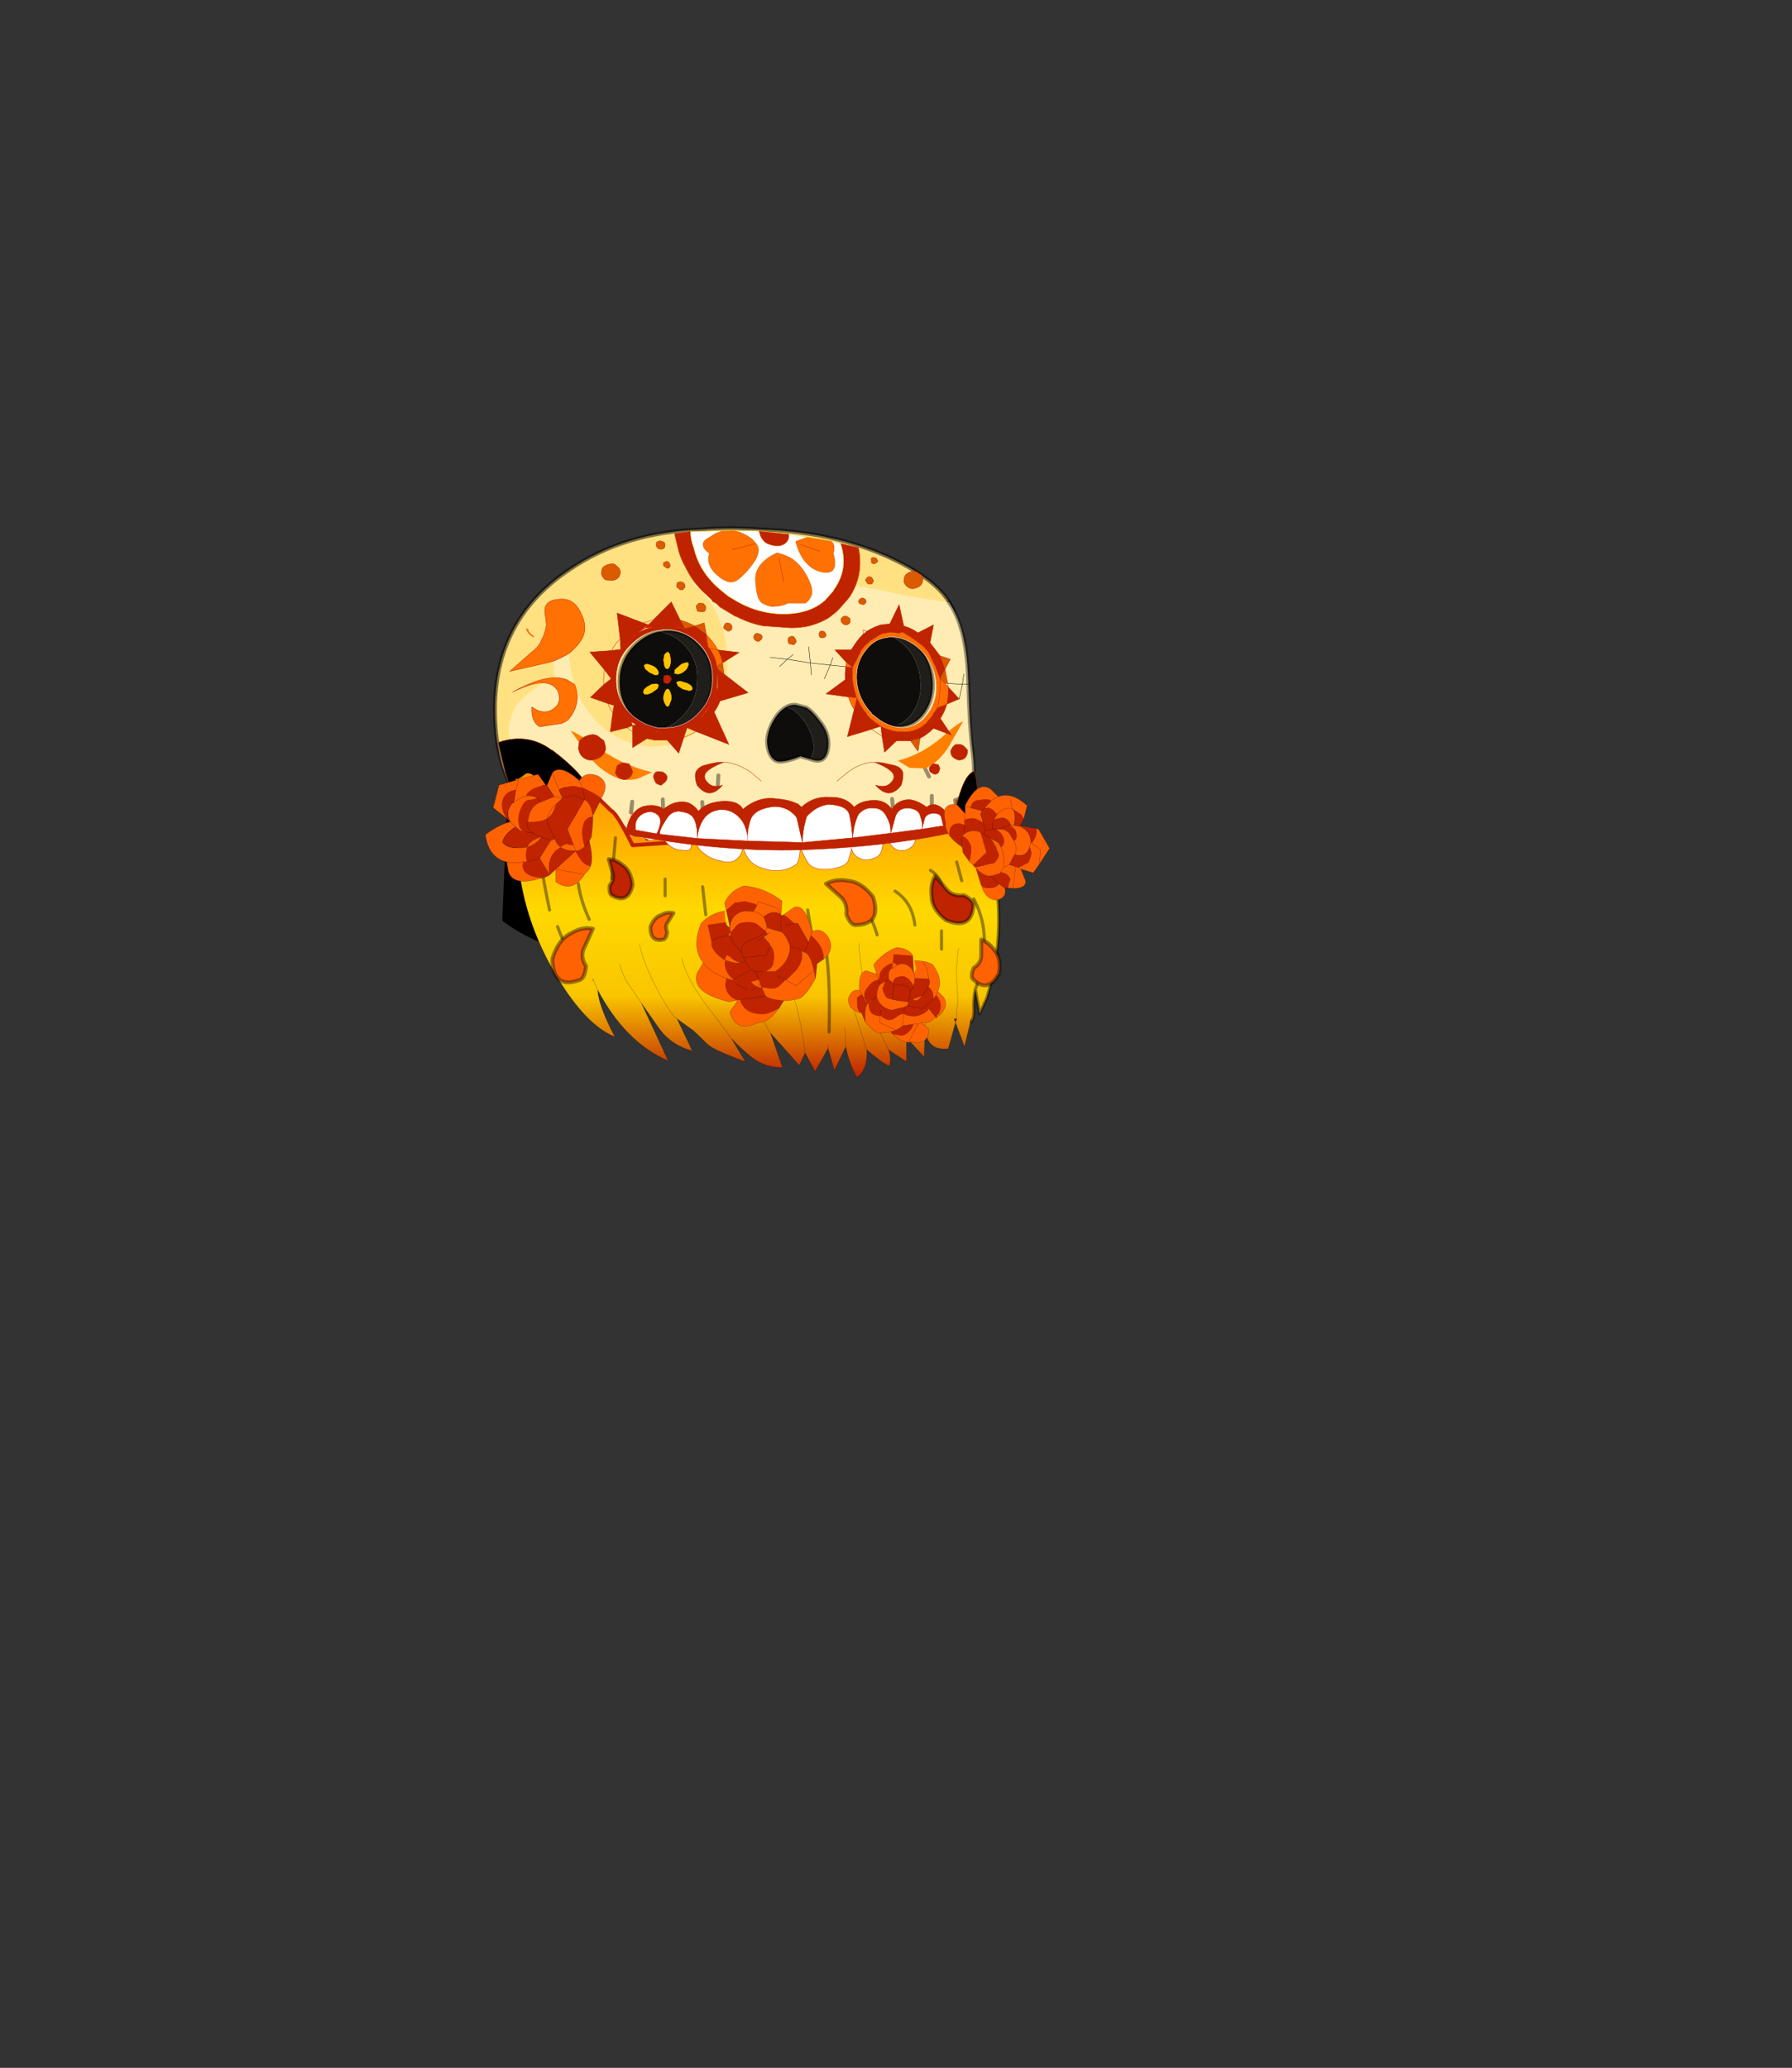 <?xml version="1.0" encoding="UTF-8" standalone="no"?>
<svg xmlns:xlink="http://www.w3.org/1999/xlink" height="531.5px" width="460.6px" xmlns="http://www.w3.org/2000/svg">
  <rect width="100%" height="100%" fill="#333333" stroke="none"/>
  <g transform="matrix(1.0, 0.0, 0.0, 1.0, 193.65, 334.05)">
    <use height="141.75" transform="matrix(1.0, 0.0, 0.0, 1.0, -68.95, -198.8)" width="145.15" xlink:href="#shape0"/>
  </g>
  <defs>
    <g id="shape0" transform="matrix(1.0, 0.0, 0.0, 1.0, 68.95, 198.8)">
      <path d="M54.1 -108.25 Q53.55 -100.85 52.25 -93.2 41.5 -87.55 26.6 -86.35 -42.2 -80.85 -64.05 -97.65 L-62.05 -145.55 50.2 -144.85 Q55.2 -126.9 54.1 -108.25" fill="#000000" fill-rule="evenodd" stroke="none"/>
      <path d="M54.1 -108.25 Q53.55 -100.85 52.25 -93.2 41.5 -87.55 26.6 -86.35 -42.2 -80.85 -64.05 -97.65 L-62.05 -145.55 50.2 -144.85 Q55.2 -126.9 54.1 -108.25 Z" fill="none" stroke="#000000" stroke-linecap="round" stroke-linejoin="round" stroke-opacity="0.988" stroke-width="1.0"/>
      <path d="M38.25 -189.15 Q53.85 -180.95 51.85 -171.05 59.8 -137.95 47.3 -120.8 2.9 -114.0 -43.4 -116.95 -65.15 -123.2 -66.35 -148.6 -67.65 -174.0 -47.4 -187.55 -33.3 -197.25 -13.55 -197.95 -5.9 -198.6 1.9 -197.95 22.7 -197.3 38.25 -189.15" fill="#ffe182" fill-rule="evenodd" stroke="none"/>
      <path d="M38.25 -189.15 Q53.85 -180.95 51.85 -171.05 59.8 -137.95 47.3 -120.8 2.9 -114.0 -43.4 -116.95 -65.15 -123.2 -66.35 -148.6 -67.65 -174.0 -47.4 -187.55 -33.3 -197.25 -13.55 -197.95 -5.9 -198.6 1.9 -197.95 22.7 -197.3 38.25 -189.15 Z" fill="none" stroke="url(#gradient0)" stroke-linecap="round" stroke-linejoin="round" stroke-width="1.0"/>
      <path d="M-51.3 -140.7 Q-50.85 -140.85 -50.5 -141.15 -48.75 -142.35 -46.25 -142.35 -43.4 -139.7 -43.5 -136.2 -43.7 -132.7 -39.5 -128.6 -35.3 -124.6 -33.4 -132.6 -30.7 -133.5 -28.35 -131.8 L-28.3 -130.55 -28.35 -131.0 -28.3 -129.6 Q-30.6 -115.7 -35.4 -117.25 -40.2 -118.95 -45.8 -124.15 -51.45 -129.25 -53.3 -134.15 -55.0 -138.5 -51.3 -140.7 M-27.9 -125.8 L-27.5 -123.05 -27.3 -122.85 -27.3 -122.4 -27.3 -121.35 -27.3 -121.25 -27.55 -121.5 -27.3 -121.35 -27.55 -121.6 -27.9 -125.8 M-27.5 -123.05 L-27.3 -122.4 -27.5 -123.05" fill="#cfc4a9" fill-rule="evenodd" stroke="none"/>
      <path d="M2.5 -112.1 L1.4 -120.95 2.5 -112.1 M13.9 -112.3 L13.1 -121.2 13.9 -112.3 M-28.35 -131.8 L-21.9 -130.85 Q-15.0 -129.9 -11.65 -128.45 -5.5 -125.8 -3.7 -120.45 L1.4 -120.95 7.65 -121.1 13.1 -121.2 25.1 -121.05 Q29.3 -120.85 37.65 -122.4 43.15 -123.25 44.75 -122.25 L45.4 -128.15 50.05 -126.85 Q50.85 -130.7 50.45 -132.6 53.95 -141.0 55.25 -140.5 57.25 -132.75 56.2 -122.8 51.65 -118.8 51.85 -112.65 46.65 -104.25 41.0 -100.8 35.15 -97.8 21.5 -97.0 -11.15 -96.4 -16.85 -98.2 -22.35 -99.95 -28.05 -100.75 -34.35 -101.95 -37.95 -106.9 -41.65 -114.65 -51.3 -120.4 -61.05 -126.3 -60.6 -129.35 -59.95 -132.45 -59.45 -139.55 -54.2 -139.7 -51.3 -140.7 -55.0 -138.5 -53.3 -134.15 -51.45 -129.25 -45.8 -124.15 -40.2 -118.95 -35.4 -117.25 -30.6 -115.7 -28.3 -129.6 L-28.35 -131.0 -28.3 -130.55 -28.35 -131.8 M-27.9 -125.8 L-28.2 -128.2 Q-28.1 -128.95 -28.3 -129.6 -28.1 -128.95 -28.2 -128.2 L-27.9 -125.8 -27.55 -121.6 -27.3 -121.35 -27.55 -121.5 -27.3 -121.25 -27.3 -121.35 -27.3 -122.4 -27.3 -122.85 -27.5 -123.05 -27.9 -125.8 M26.05 -112.65 L25.1 -121.05 26.05 -112.65 M38.45 -112.5 L37.65 -122.4 38.45 -112.5 M45.7 -116.95 L44.75 -122.25 45.7 -116.95 M-27.3 -118.45 L-27.4 -118.85 -27.25 -121.1 -27.3 -121.25 -27.25 -121.1 -27.4 -118.85 -27.3 -118.45 M-20.7 -113.6 L-21.9 -130.85 -20.7 -113.6 M-9.9 -114.1 L-11.65 -128.45 -9.9 -114.1" fill="#ff9205" fill-rule="evenodd" stroke="none"/>
      <path d="M13.1 -121.2 L13.9 -112.3 M1.4 -120.95 L2.5 -112.1 M-28.35 -131.8 L-21.9 -130.85 Q-15.0 -129.9 -11.65 -128.45 -5.5 -125.8 -3.7 -120.45 L1.4 -120.95 7.65 -121.1 13.1 -121.2 25.1 -121.05 Q29.3 -120.85 37.65 -122.4 43.15 -123.25 44.75 -122.25 L45.4 -128.15 50.05 -126.85 Q50.85 -130.7 50.45 -132.6 53.95 -141.0 55.25 -140.5 57.25 -132.75 56.2 -122.8 51.65 -118.8 51.85 -112.65 46.65 -104.25 41.0 -100.8 35.15 -97.8 21.5 -97.0 -11.15 -96.4 -16.85 -98.2 -22.35 -99.95 -28.05 -100.75 -34.35 -101.95 -37.95 -106.9 -41.65 -114.65 -51.3 -120.4 -61.05 -126.3 -60.6 -129.35 -59.95 -132.45 -59.45 -139.55 -54.2 -139.7 -51.3 -140.7 -50.85 -140.85 -50.5 -141.15 -48.75 -142.35 -46.25 -142.35 -43.4 -139.7 -43.5 -136.2 -43.7 -132.7 -39.5 -128.6 -35.3 -124.6 -33.4 -132.6 -30.7 -133.5 -28.35 -131.8 M-28.35 -131.0 L-28.3 -129.6 Q-28.1 -128.95 -28.2 -128.2 L-27.9 -125.8 -27.5 -123.05 -27.3 -122.4 -27.3 -121.35 -27.3 -121.25 -27.25 -121.1 -27.4 -118.85 -27.3 -118.45 M44.75 -122.25 L45.7 -116.95 M37.65 -122.4 L38.45 -112.5 M25.1 -121.05 L26.05 -112.65 M-11.65 -128.45 L-9.9 -114.1 M-21.9 -130.85 L-20.7 -113.6" fill="none" stroke="#000000" stroke-linecap="round" stroke-linejoin="round" stroke-opacity="0.4" stroke-width="1.0"/>
      <path d="M-60.5 -138.05 L-62.05 -142.1 Q-64.05 -147.15 -61.0 -152.65 -57.25 -157.2 -51.0 -159.95 -56.25 -182.8 -4.5 -184.95 16.75 -185.35 31.5 -182.6 40.9 -180.45 50.25 -179.25 54.65 -172.95 55.15 -160.35 L55.25 -158.1 Q55.55 -147.05 56.35 -140.7 57.25 -133.8 55.7 -131.4 54.1 -129.1 51.85 -128.4 52.6 -124.4 51.65 -122.7 50.45 -121.35 45.85 -120.65 L36.5 -120.0 34.25 -119.75 29.0 -119.45 25.0 -119.2 17.0 -118.8 12.1 -118.45 0.5 -118.55 -12.6 -118.8 -23.0 -119.1 -30.45 -119.5 Q-34.5 -121.75 -35.1 -123.75 L-39.8 -127.9 -40.3 -128.05 Q-44.6 -131.55 -48.5 -133.9 -55.0 -137.7 -60.5 -138.05 M-9.15 -132.35 L-9.0 -134.75 -9.15 -132.35 M-12.6 -118.8 L-13.15 -127.9 -12.6 -118.8 M36.5 -120.0 L35.65 -128.7 36.5 -120.0 M45.15 -134.45 L44.1 -136.55 45.15 -134.45 M45.85 -129.5 L45.85 -120.65 45.85 -129.5 M24.05 -127.5 L25.0 -119.2 24.05 -127.5 M0.1 -127.25 L0.5 -118.55 0.1 -127.25 M11.25 -127.1 L12.1 -118.45 11.25 -127.1 M-31.5 -125.25 L-31.4 -125.25 -31.15 -128.0 -31.5 -125.25 M-23.3 -128.6 L-23.0 -119.1 -23.3 -128.6" fill="#ffecb2" fill-rule="evenodd" stroke="none"/>
      <path d="M50.25 -179.25 Q54.65 -172.95 55.15 -160.35 L55.25 -158.1 Q55.55 -147.05 56.35 -140.7 57.25 -133.8 55.7 -131.4 54.1 -129.1 51.85 -128.4 52.6 -124.4 51.65 -122.7 50.45 -121.35 45.85 -120.65 L36.5 -120.0 34.25 -119.75 29.0 -119.45 25.0 -119.2 17.0 -118.8 12.1 -118.45 0.5 -118.55 -12.6 -118.8 -23.0 -119.1 -30.45 -119.5 Q-34.5 -121.75 -35.1 -123.75 L-39.8 -127.9 -40.3 -128.05 Q-44.6 -131.55 -48.5 -133.9 -55.0 -137.7 -60.5 -138.05 M12.1 -118.45 L11.25 -127.1 M0.5 -118.55 L0.1 -127.25 M25.0 -119.2 L24.05 -127.5 M45.85 -120.65 L45.85 -129.5 M44.1 -136.55 L45.15 -134.45 M35.65 -128.7 L36.5 -120.0 M-13.15 -127.9 L-12.6 -118.8 M-9.0 -134.75 L-9.15 -132.35 M-31.5 -125.25 L-31.4 -125.25 -31.15 -128.0 -31.5 -125.25 M-23.0 -119.1 L-23.3 -128.6" fill="none" stroke="#000000" stroke-linecap="round" stroke-linejoin="round" stroke-opacity="0.4" stroke-width="1.0"/>
      <path d="M14.75 -138.9 L15.65 -141.8 Q15.1 -146.6 12.2 -149.8 10.45 -151.85 8.45 -152.35 9.65 -153.0 10.85 -152.9 L13.5 -152.2 Q14.9 -151.6 17.4 -148.25 19.9 -144.9 19.1 -141.15 18.3 -137.5 14.75 -138.9" fill="#1f1e1b" fill-rule="evenodd" stroke="none"/>
      <path d="M14.75 -138.9 L12.1 -139.65 Q8.35 -138.2 6.7 -138.3 5.0 -138.35 4.1 -140.5 3.25 -142.75 3.65 -144.85 4.05 -147.05 5.3 -149.05 6.5 -151.15 8.45 -152.35 10.45 -151.85 12.2 -149.8 15.1 -146.6 15.65 -141.8 L14.75 -138.9" fill="#0f0d0c" fill-rule="evenodd" stroke="none"/>
      <path d="M8.45 -152.35 Q6.5 -151.15 5.3 -149.05 4.05 -147.05 3.65 -144.85 3.25 -142.75 4.1 -140.5 5.0 -138.35 6.7 -138.3 8.35 -138.2 12.1 -139.65 L14.75 -138.9 Q18.3 -137.5 19.1 -141.15 19.9 -144.9 17.4 -148.25 14.9 -151.6 13.5 -152.2 L10.85 -152.9 Q9.65 -153.0 8.45 -152.35 Z" fill="none" stroke="#000000" stroke-linecap="round" stroke-linejoin="round" stroke-opacity="0.4" stroke-width="1.0"/>
      <path d="M-12.95 -181.5 Q-8.35 -176.4 -7.1 -169.15 -6.85 -167.65 -6.75 -165.9 -6.1 -156.2 -11.5 -149.25 -16.4 -143.35 -23.2 -142.35 L-25.05 -142.2 -25.45 -142.2 -25.5 -142.2 -26.85 -142.2 Q-32.3 -142.6 -36.65 -145.6 L-37.2 -145.9 Q-38.9 -147.05 -40.4 -148.7 L-41.65 -150.1 Q-44.8 -154.0 -46.2 -158.85 -47.05 -161.75 -47.35 -165.1 L-47.45 -170.6 Q-47.55 -175.15 -39.7 -180.55 -32.2 -185.95 -27.3 -187.45 -22.7 -189.0 -17.7 -185.75 L-13.85 -182.5 -12.95 -181.5" fill="#ffe182" fill-rule="evenodd" stroke="none"/>
      <path d="M-26.05 -135.55 L-29.75 -133.9 Q-32.25 -133.25 -34.8 -134.0 -39.15 -135.7 -42.4 -139.8 L-47.0 -146.3 Q-44.45 -145.2 -41.1 -142.65 -37.65 -140.15 -33.85 -138.25 -30.05 -136.5 -26.05 -135.55" fill="#ff7f00" fill-rule="evenodd" stroke="none"/>
      <path d="M37.1 -138.55 L40.1 -136.7 44.2 -136.55 Q47.7 -138.15 50.25 -142.2 L53.95 -148.7 Q51.85 -147.7 49.15 -145.15 46.45 -142.75 43.35 -141.0 40.35 -139.35 37.1 -138.55" fill="#ff7f00" fill-rule="evenodd" stroke="none"/>
      <path d="M-24.3 -146.45 Q-28.1 -146.85 -30.9 -149.8 -34.4 -153.45 -34.4 -158.8 -34.4 -164.05 -30.9 -167.8 -27.95 -170.9 -24.3 -171.7 -20.55 -171.15 -17.85 -168.35 -14.25 -164.7 -14.4 -159.5 -14.4 -154.1 -17.85 -150.35 -20.7 -147.15 -24.3 -146.45" fill="#0f0d0c" fill-rule="evenodd" stroke="none"/>
      <path d="M-24.3 -171.7 L-22.45 -171.95 Q-17.45 -172.1 -14.0 -168.35 -10.5 -164.85 -10.6 -159.6 -10.6 -154.25 -14.1 -150.35 -17.6 -146.45 -22.55 -146.35 L-24.3 -146.45 Q-20.7 -147.15 -17.85 -150.35 -14.4 -154.1 -14.4 -159.5 -14.25 -164.7 -17.85 -168.35 -20.55 -171.15 -24.3 -171.7" fill="#1f1e1b" fill-rule="evenodd" stroke="none"/>
      <path d="M-24.3 -146.45 Q-28.1 -146.85 -30.9 -149.8 -34.4 -153.45 -34.4 -158.8 -34.4 -164.05 -30.9 -167.8 -27.95 -170.9 -24.3 -171.7 L-22.45 -171.95 Q-17.45 -172.1 -14.0 -168.35 -10.5 -164.85 -10.6 -159.6 -10.6 -154.25 -14.1 -150.35 -17.6 -146.45 -22.55 -146.35 L-24.3 -146.45 Z" fill="none" stroke="#000000" stroke-linecap="round" stroke-linejoin="round" stroke-opacity="0.4" stroke-width="1.0"/>
      <path d="M33.45 -170.95 L35.0 -171.2 Q39.0 -171.35 42.35 -167.85 45.55 -164.5 46.05 -159.45 46.5 -154.6 44.05 -151.0 41.55 -147.4 37.55 -147.25 L35.95 -147.3 Q38.9 -148.05 40.9 -150.9 43.4 -154.4 42.9 -159.45 42.45 -164.4 39.25 -167.75 36.6 -170.55 33.45 -170.95" fill="#1f1e1b" fill-rule="evenodd" stroke="none"/>
      <path d="M33.45 -170.95 Q36.6 -170.55 39.25 -167.75 42.45 -164.4 42.9 -159.45 43.4 -154.4 40.9 -150.9 38.9 -148.05 35.95 -147.3 32.85 -147.85 30.2 -150.6 26.9 -153.95 26.45 -158.9 25.9 -163.85 28.45 -167.45 30.5 -170.3 33.45 -170.95" fill="#0f0d0c" fill-rule="evenodd" stroke="none"/>
      <path d="M35.95 -147.3 L37.55 -147.25 Q41.55 -147.4 44.05 -151.0 46.5 -154.6 46.05 -159.45 45.55 -164.5 42.35 -167.85 39.0 -171.35 35.0 -171.2 L33.45 -170.95 Q30.5 -170.3 28.45 -167.45 25.9 -163.85 26.45 -158.9 26.9 -153.95 30.2 -150.6 32.85 -147.85 35.95 -147.3 Z" fill="none" stroke="#000000" stroke-linecap="round" stroke-linejoin="round" stroke-opacity="0.4" stroke-width="1.0"/>
      <path d="M43.5 -185.5 Q43.65 -184.45 43.1 -183.75 42.55 -183.1 41.5 -182.85 40.7 -182.55 39.75 -183.1 38.95 -183.65 38.65 -184.55 L38.8 -185.65 39.05 -186.2 Q39.75 -187.0 40.7 -187.1 41.75 -187.4 42.45 -186.7 L43.25 -186.2 43.5 -185.5 M47.95 -159.6 L49.25 -162.05 47.95 -165.5 50.6 -164.6 49.25 -162.05 49.8 -159.1 49.95 -158.4 49.15 -158.4 47.95 -159.6 M42.85 -144.3 L42.3 -140.95 40.4 -143.65 42.85 -144.3 M31.15 -189.15 Q30.6 -189.15 30.35 -189.4 L30.35 -189.95 Q30.2 -190.35 30.35 -190.6 30.45 -190.75 30.9 -190.75 L31.55 -190.6 31.95 -189.95 Q31.95 -189.55 31.55 -189.4 L31.15 -189.15 M29.15 -185.5 Q29.4 -185.8 29.8 -185.8 30.35 -185.8 30.45 -185.5 L30.9 -184.85 30.6 -184.15 Q30.35 -183.9 29.95 -183.9 29.55 -183.9 29.25 -184.15 L28.85 -184.85 Q28.85 -185.25 29.15 -185.5 M28.6 -180.15 L28.75 -180.0 29.0 -179.45 28.75 -178.95 Q28.45 -178.65 28.2 -178.65 L27.5 -178.8 Q27.1 -179.05 27.0 -179.45 L27.25 -180.0 27.9 -180.4 28.6 -180.15 M22.55 -175.05 L22.8 -175.3 Q23.1 -175.7 23.5 -175.7 24.05 -175.7 24.45 -175.3 L24.85 -175.05 24.85 -174.5 Q24.95 -174.1 24.7 -173.85 24.3 -173.45 23.75 -173.45 23.2 -173.45 22.95 -173.85 22.55 -174.1 22.55 -174.5 22.4 -174.8 22.55 -175.05 M18.4 -170.35 Q18.25 -170.1 17.7 -170.1 17.3 -170.1 17.05 -170.35 16.9 -170.5 16.9 -170.9 16.8 -171.3 17.05 -171.55 17.05 -171.85 17.7 -171.85 L18.25 -171.7 18.5 -171.3 18.65 -171.0 Q18.8 -170.6 18.4 -170.35 M11.0 -169.4 Q11.15 -169.0 10.6 -168.6 10.6 -168.35 10.2 -168.35 L9.1 -168.6 8.85 -169.4 9.0 -170.1 Q9.4 -170.5 9.95 -170.5 10.35 -170.5 10.6 -170.1 L11.0 -169.4 M2.25 -170.35 Q2.25 -169.8 1.85 -169.55 L1.35 -169.15 Q0.95 -169.15 0.4 -169.55 0.1 -169.8 0.1 -170.35 0.1 -170.75 0.4 -171.0 0.65 -171.3 1.05 -171.3 L1.75 -171.0 1.85 -171.0 Q2.25 -170.75 2.25 -170.35 M-19.75 -183.5 L-19.6 -184.3 -18.8 -184.55 -18.0 -184.3 Q-17.6 -183.9 -17.6 -183.5 -17.45 -183.1 -17.85 -182.85 L-18.15 -182.45 -18.7 -182.45 -18.8 -182.45 -19.35 -182.85 Q-19.75 -183.1 -19.75 -183.5 M-12.5 -176.95 L-13.05 -176.8 -13.3 -176.8 -14.4 -176.95 -14.65 -177.85 Q-14.8 -178.4 -14.4 -178.65 L-14.1 -178.95 -13.6 -179.05 -13.05 -178.95 Q-12.75 -178.95 -12.65 -178.65 -12.25 -178.4 -12.25 -178.0 -12.25 -177.45 -12.5 -176.95 M-5.8 -173.55 Q-5.5 -173.3 -5.5 -172.9 -5.5 -172.35 -5.65 -172.25 -5.9 -171.85 -6.45 -171.85 -6.85 -171.85 -7.15 -172.25 -7.65 -172.35 -7.65 -172.9 L-7.4 -173.55 Q-7.15 -173.95 -6.75 -173.95 -6.05 -173.95 -5.8 -173.55 M-23.1 -194.75 Q-22.7 -194.5 -22.7 -194.1 -22.7 -193.55 -22.85 -193.3 -23.25 -192.9 -23.65 -192.9 -24.3 -192.9 -24.6 -193.15 -25.0 -193.55 -25.0 -194.1 L-24.85 -194.75 -24.05 -195.05 -23.1 -194.75 M-21.35 -188.85 Q-21.35 -188.45 -21.5 -188.35 L-21.75 -188.05 -22.15 -187.95 -22.7 -188.35 Q-23.1 -188.45 -23.1 -188.85 L-23.1 -189.4 -22.3 -189.8 -21.75 -189.55 -21.65 -189.4 Q-21.5 -189.25 -21.5 -188.85 L-21.35 -188.85 M-35.35 -188.75 L-34.55 -188.05 -34.25 -187.4 Q-34.1 -186.45 -34.65 -185.65 -35.2 -185.0 -36.25 -184.85 L-38.0 -185.0 Q-38.8 -185.5 -39.1 -186.6 L-38.95 -187.65 -38.7 -188.2 Q-38.0 -188.85 -37.1 -189.0 -36.0 -189.4 -35.35 -188.75 M-26.6 -172.65 Q-26.45 -172.9 -27.95 -172.65 L-26.2 -172.9 -26.6 -172.65 M-9.15 -162.05 L-9.4 -162.85 -7.95 -163.65 -7.55 -160.8 -9.15 -162.05 M-18.8 -174.65 Q-16.95 -174.1 -15.05 -173.15 L-12.65 -173.95 -12.1 -171.0 -15.05 -173.15 -17.6 -172.5 -18.8 -174.65" fill="#db5b00" fill-rule="evenodd" stroke="none"/>
      <path d="M40.3 -170.35 L42.3 -171.4 44.85 -169.55 45.4 -168.85 44.85 -166.6 45.4 -168.85 44.85 -169.55 42.3 -171.4 40.3 -170.35 38.4 -171.55 38.65 -173.15 38.4 -171.55 37.45 -171.3 35.3 -171.55 33.85 -171.3 35.05 -173.7 38.65 -173.15 35.05 -173.7 33.85 -171.3 33.45 -171.3 32.5 -170.9 32.6 -171.0 29.25 -171.85 32.6 -171.0 32.5 -170.9 29.95 -169.3 28.2 -167.65 28.2 -167.95 28.2 -171.0 28.2 -167.95 28.05 -167.55 27.9 -167.55 25.1 -167.0 27.9 -167.55 28.05 -167.55 28.2 -167.55 27.9 -167.25 27.9 -167.3 27.9 -167.25 27.8 -167.15 27.4 -166.35 27.4 -166.05 27.1 -165.8 27.0 -165.5 26.85 -165.1 25.5 -162.45 25.5 -160.8 Q25.35 -159.6 25.65 -158.4 25.75 -157.2 26.3 -155.6 L26.3 -155.3 26.45 -155.3 26.45 -154.8 26.6 -154.65 Q27.8 -152.25 28.45 -151.45 L29.0 -150.75 Q29.4 -149.95 30.2 -149.3 31.3 -148.35 32.75 -147.4 34.65 -146.35 36.8 -146.05 L38.65 -145.95 38.95 -145.95 Q41.35 -146.05 43.25 -147.25 L44.15 -147.95 44.45 -148.2 44.7 -148.6 45.8 -149.8 46.3 -150.75 46.85 -151.45 48.05 -149.4 47.4 -148.35 47.4 -148.2 46.3 -146.85 43.9 -147.65 44.15 -147.95 43.9 -147.65 46.3 -146.85 47.4 -148.2 47.4 -148.35 48.05 -149.4 46.85 -151.45 47.25 -152.1 49.7 -153.05 Q49.15 -151.05 48.05 -149.4 L50.9 -145.1 46.3 -146.85 Q44.7 -145.25 42.85 -144.3 L40.4 -143.65 38.95 -143.65 36.8 -143.65 33.7 -140.7 33.05 -144.85 32.75 -147.4 30.35 -146.6 24.15 -144.7 25.9 -151.7 26.6 -154.65 24.45 -154.9 18.65 -155.7 23.6 -159.35 Q23.5 -161.1 23.75 -162.7 L25.5 -162.45 23.9 -163.8 20.95 -167.0 25.1 -167.0 26.45 -169.0 Q27.25 -170.1 28.2 -171.0 L29.25 -171.85 Q30.9 -172.9 32.75 -173.45 L35.05 -173.7 37.45 -178.65 38.65 -173.15 Q40.55 -172.65 42.3 -171.4 L46.3 -173.45 45.4 -168.85 47.95 -165.5 49.25 -162.05 47.95 -159.6 46.85 -162.55 45.0 -166.45 44.85 -166.6 43.65 -167.95 41.5 -169.55 40.3 -170.35 M47.95 -165.5 L45.0 -166.45 47.95 -165.5 M50.1 -157.45 L52.9 -154.4 49.7 -153.05 Q50.1 -155.05 50.1 -157.45 M22.4 -194.35 L22.55 -194.35 27.0 -193.3 Q28.45 -186.45 24.85 -180.8 L24.05 -179.75 23.75 -179.45 22.0 -177.45 21.5 -176.95 21.35 -176.8 19.45 -175.3 Q18.0 -174.4 16.1 -173.7 13.3 -172.65 9.65 -172.65 L2.55 -173.15 Q-1.1 -173.85 -4.45 -175.6 L-4.6 -175.6 -8.6 -178.0 -9.55 -178.95 -10.5 -179.45 -10.6 -179.75 -11.15 -180.3 -13.15 -182.15 Q-15.3 -184.3 -16.65 -186.7 L-18.15 -189.55 Q-18.95 -191.3 -19.35 -192.9 L-20.3 -196.9 -16.15 -197.45 Q-16.15 -195.3 -15.3 -193.15 -13.85 -187.0 -8.6 -182.55 L-6.45 -180.8 -4.7 -179.75 Q1.6 -176.0 8.7 -176.25 14.75 -176.5 18.4 -179.75 L20.4 -182.0 21.5 -183.75 Q24.3 -188.6 22.4 -194.35 M1.35 -197.6 L9.1 -196.8 Q9.25 -195.7 8.7 -194.9 7.9 -193.85 6.3 -193.7 4.8 -193.7 3.2 -194.5 1.85 -195.6 1.6 -197.05 L1.35 -197.6 M27.9 -167.3 L28.05 -167.55 27.9 -167.3 27.8 -167.15 27.9 -167.3 M23.9 -163.8 Q24.3 -165.5 25.1 -167.0 24.3 -165.5 23.9 -163.8 M28.05 -167.55 L27.8 -167.4 27.9 -167.55 27.8 -167.4 28.05 -167.55 M24.45 -154.9 Q23.9 -156.55 23.75 -158.25 L23.6 -159.35 25.5 -160.8 23.6 -159.35 23.75 -158.25 Q23.9 -156.55 24.45 -154.9 M30.35 -146.6 L29.0 -147.8 Q28.75 -147.95 28.45 -148.2 27.0 -149.8 25.9 -151.7 27.0 -149.8 28.45 -148.2 28.75 -147.95 29.0 -147.8 L30.35 -146.6 M40.4 -143.65 L38.95 -145.95 36.8 -143.65 Q34.9 -144.05 33.05 -144.85 34.9 -144.05 36.8 -143.65 L38.95 -145.95 40.4 -143.65 M43.25 -147.25 L42.85 -144.3 43.25 -147.25 M31.15 -138.15 L33.15 -138.0 36.1 -137.35 Q37.85 -136.95 38.4 -135.6 38.65 -134.4 38.0 -132.25 34.9 -128.2 31.4 -132.25 33.7 -131.55 34.9 -132.5 36.9 -134.1 35.6 -135.6 34.5 -136.8 31.15 -138.15 M52.65 -142.7 Q53.45 -142.85 54.25 -142.15 L55.05 -141.25 55.05 -140.85 Q55.05 -140.15 54.5 -139.35 53.85 -138.7 52.9 -138.7 52.25 -138.7 51.4 -139.35 50.75 -139.9 50.75 -140.55 50.6 -140.95 50.75 -141.25 L51.3 -142.15 51.95 -142.7 52.65 -142.7 M47.95 -136.55 L47.65 -135.6 Q47.25 -135.05 46.7 -135.05 46.2 -135.05 45.8 -135.45 45.65 -135.45 45.5 -135.6 45.25 -135.85 45.25 -136.25 45.1 -136.95 45.8 -137.35 45.9 -137.75 46.45 -137.75 L47.55 -137.5 47.95 -136.55 M-28.35 -173.95 L-27.0 -173.45 -28.35 -172.65 -27.95 -172.65 -29.3 -171.7 -29.55 -171.4 -29.7 -171.3 -29.55 -171.4 Q-28.15 -172.25 -26.75 -172.65 L-26.6 -172.65 -26.2 -172.9 -25.25 -173.15 -23.0 -173.45 -20.55 -173.15 -20.0 -173.15 -20.55 -173.15 -23.0 -173.45 -25.25 -173.15 -26.2 -172.9 -27.95 -172.65 -27.0 -173.45 -25.55 -174.8 -25.55 -174.9 -21.1 -179.35 -18.8 -174.65 -23.1 -175.05 -25.55 -174.9 -23.1 -175.05 -18.8 -174.65 -17.6 -172.5 -15.05 -173.15 -12.1 -171.0 -12.1 -170.9 -11.7 -167.95 -11.3 -167.4 Q-9.8 -165.4 -9.4 -162.85 L-9.15 -162.05 -9.4 -157.45 -9.4 -156.4 -10.9 -153.2 -11.0 -153.2 -11.0 -153.05 -11.0 -152.9 -11.0 -153.05 -11.0 -153.2 -10.9 -153.2 -9.4 -156.4 -9.15 -157.45 -9.15 -159.9 -9.15 -162.05 -7.55 -160.8 -1.35 -156.0 -8.6 -153.85 Q-9.15 -152.35 -10.1 -151.05 L-6.3 -142.7 -14.8 -146.05 -12.75 -147.8 Q-12.1 -148.2 -11.7 -148.9 L-10.1 -151.05 -11.0 -153.05 -10.9 -153.2 -8.6 -153.85 -10.9 -153.2 -11.0 -153.05 -10.1 -151.05 -11.7 -148.9 Q-12.1 -148.2 -12.75 -147.8 L-14.8 -146.05 -17.05 -147.0 -17.85 -144.6 -19.2 -140.45 -22.15 -143.8 -22.55 -143.8 -25.25 -143.8 -27.4 -144.2 -31.05 -141.9 -31.05 -145.95 -31.05 -147.55 -30.1 -147.8 -31.45 -148.6 -32.4 -149.4 -33.05 -150.2 Q-35.75 -153.2 -36.55 -159.6 -35.75 -153.2 -33.05 -150.2 L-32.4 -149.4 -31.45 -148.6 Q-28.5 -147.0 -25.8 -146.05 -28.5 -147.0 -31.45 -148.6 L-31.05 -147.55 -32.5 -147.0 -36.8 -145.95 -36.15 -150.9 -35.85 -152.75 -37.35 -153.2 -41.9 -154.8 -38.4 -158.15 -36.55 -159.6 -38.3 -161.9 -42.05 -166.45 -36.4 -166.85 -34.1 -167.15 -34.25 -169.8 -34.1 -170.1 Q-31.45 -172.75 -28.35 -173.95 -31.45 -172.75 -34.1 -170.1 L-34.25 -169.8 -35.05 -176.5 -28.35 -173.95 M-31.05 -170.2 L-32.65 -169.0 -34.1 -167.15 -32.65 -169.0 -31.05 -170.2 -30.75 -170.35 -31.05 -170.2 M-30.35 -170.75 L-30.75 -170.6 -30.75 -170.35 -30.5 -170.6 -30.35 -170.75 -30.1 -171.0 Q-29.95 -171.0 -29.7 -171.3 -29.95 -171.0 -30.1 -171.0 L-30.35 -170.75 M-36.55 -159.75 L-36.25 -161.35 Q-35.6 -164.6 -34.25 -166.75 -34.1 -167.0 -34.1 -167.15 -34.1 -167.0 -34.25 -166.75 -35.6 -164.6 -36.25 -161.35 L-36.55 -159.75 -36.55 -159.6 -36.55 -159.75 M-24.2 -145.8 L-25.0 -145.95 -25.8 -146.05 -25.1 -145.95 -27.4 -144.2 Q-29.3 -144.85 -31.05 -145.95 -29.3 -144.85 -27.4 -144.2 L-25.1 -145.95 -24.7 -145.8 -24.2 -145.8 -24.05 -145.8 -22.55 -145.8 -17.05 -147.0 Q-15.2 -147.95 -13.7 -149.4 -15.2 -147.95 -17.05 -147.0 L-22.55 -145.8 -24.05 -145.8 -24.2 -145.8 M-12.65 -150.75 L-13.7 -149.4 -12.9 -150.2 -12.65 -150.75 Q-12.25 -150.9 -12.1 -151.3 L-11.7 -151.85 -11.0 -152.9 -12.65 -150.75 M-17.45 -172.35 L-15.3 -171.0 -13.15 -169.55 -11.7 -167.95 -13.15 -169.55 -15.3 -171.0 -17.45 -172.35 -17.6 -172.5 -19.1 -172.9 -20.0 -173.15 -19.75 -173.05 -19.35 -172.9 -17.45 -172.35 Q-16.55 -172.1 -15.7 -171.55 L-15.3 -171.0 -15.7 -171.55 Q-16.55 -172.1 -17.45 -172.35 M-9.15 -167.0 L-3.65 -166.35 -7.95 -163.65 Q-8.35 -165.5 -9.15 -167.0 M-38.3 -161.9 Q-37.9 -164.6 -36.4 -166.85 -37.9 -164.6 -38.3 -161.9 M-37.35 -153.2 Q-38.3 -155.45 -38.4 -158.15 -38.3 -155.45 -37.35 -153.2 M-32.5 -147.0 L-33.45 -147.8 -33.85 -148.2 Q-35.2 -149.4 -36.15 -150.9 -35.2 -149.4 -33.85 -148.2 L-33.45 -147.8 -32.5 -147.0 M-22.85 -172.25 L-24.85 -171.95 Q-28.6 -171.3 -31.7 -168.05 -35.35 -164.45 -35.2 -159.1 -35.2 -154.0 -31.45 -150.5 L-31.15 -150.2 Q-28.2 -147.65 -24.6 -147.0 L-22.55 -147.0 Q-18.0 -147.0 -14.65 -150.2 L-13.85 -151.05 Q-10.35 -154.8 -10.5 -159.9 -10.5 -165.1 -14.1 -168.75 -17.75 -172.25 -22.85 -172.25 M-22.15 -158.4 Q-22.55 -158.4 -23.0 -158.7 L-23.1 -159.35 -23.0 -160.3 -22.15 -160.55 -21.5 -160.3 Q-21.1 -159.9 -21.1 -159.35 L-21.5 -158.7 Q-21.75 -158.4 -22.15 -158.4 M-24.05 -145.8 L-22.15 -143.8 Q-19.9 -143.9 -17.85 -144.6 -19.9 -143.9 -22.15 -143.8 L-24.05 -145.8 M-8.6 -153.85 Q-7.4 -156.65 -7.55 -159.9 L-7.55 -160.8 -7.55 -159.9 Q-7.4 -156.65 -8.6 -153.85 M-44.6 -143.8 Q-43.5 -144.85 -42.2 -145.1 -40.7 -145.55 -39.65 -144.6 L-38.4 -143.65 -38.15 -142.7 Q-37.9 -141.9 -38.0 -141.25 L-38.55 -140.15 Q-39.5 -139.1 -40.95 -138.8 -42.2 -138.4 -43.5 -139.2 -44.6 -139.9 -44.85 -141.25 L-45.0 -141.5 -44.85 -143.0 -44.6 -143.8 M-14.5 -132.25 Q-15.2 -134.4 -14.8 -135.6 -14.25 -136.8 -12.65 -137.35 -9.15 -138.3 -7.65 -138.15 -11.0 -136.8 -12.1 -135.6 -13.3 -134.1 -11.3 -132.5 -10.1 -131.55 -7.95 -132.25 -11.3 -128.2 -14.5 -132.25 M-33.6 -138.0 L-31.95 -137.75 -31.15 -136.15 -31.05 -135.6 Q-31.15 -135.05 -31.45 -134.65 -31.95 -133.85 -32.9 -133.7 -33.6 -133.6 -34.55 -134.1 -35.2 -134.65 -35.45 -135.35 L-35.45 -135.6 -35.05 -137.2 Q-34.4 -137.75 -33.6 -138.0 M-23.1 -135.45 Q-22.45 -135.2 -22.15 -134.4 -22.15 -133.7 -22.55 -133.2 L-23.65 -132.25 Q-24.3 -132.25 -25.1 -132.8 L-25.55 -133.85 Q-25.8 -134.4 -25.55 -135.05 L-25.1 -135.6 -24.45 -135.75 -23.1 -135.6 -23.1 -135.45" fill="#bf2300" fill-rule="evenodd" stroke="none"/>
      <path d="M40.3 -170.35 L41.5 -169.55 43.65 -167.95 44.85 -166.6 45.0 -166.45 46.85 -162.55 47.95 -159.6 49.15 -158.4 50.1 -157.45 Q50.1 -155.05 49.7 -153.05 L47.25 -152.1 47.25 -152.35 47.55 -153.2 Q48.05 -155.85 47.95 -159.35 L47.95 -159.6 47.95 -159.35 Q48.05 -155.85 47.55 -153.2 L47.25 -152.35 47.25 -152.1 46.85 -151.45 46.3 -150.75 45.8 -149.8 44.7 -148.6 44.45 -148.2 44.15 -147.95 43.25 -147.25 Q41.35 -146.05 38.95 -145.95 L38.65 -145.95 36.8 -146.05 Q34.65 -146.35 32.75 -147.4 31.3 -148.35 30.2 -149.3 29.4 -149.95 29.0 -150.75 L28.45 -151.45 Q27.8 -152.25 26.6 -154.65 L26.45 -154.8 26.45 -155.3 26.3 -155.3 26.3 -155.6 Q25.75 -157.2 25.65 -158.4 25.35 -159.6 25.5 -160.8 L25.5 -162.45 26.85 -165.1 27.0 -165.5 27.1 -165.8 27.4 -166.05 27.4 -166.35 27.9 -167.25 27.4 -166.35 27.8 -167.15 27.9 -167.25 28.2 -167.55 28.2 -167.65 29.95 -169.3 32.5 -170.9 33.45 -171.3 33.85 -171.3 35.3 -171.55 37.45 -171.3 38.4 -171.55 40.3 -170.35 M25.9 -151.7 Q24.95 -153.2 24.45 -154.9 L26.6 -154.65 25.9 -151.7 M46.85 -159.1 Q46.3 -163.65 42.95 -167.0 39.45 -170.35 35.3 -170.35 L33.7 -170.1 Q30.75 -169.55 28.75 -166.75 26.05 -163.35 26.6 -158.4 27.25 -154.0 30.35 -150.75 30.45 -150.35 30.75 -150.35 33.55 -147.8 36.8 -147.15 L38.4 -147.0 Q42.45 -147.25 44.85 -150.75 47.4 -154.25 46.85 -159.1 M23.9 -163.8 L25.5 -162.45 23.75 -162.7 23.9 -163.8 M-9.4 -162.85 Q-9.8 -165.4 -11.3 -167.4 L-11.7 -167.95 -12.1 -170.9 Q-10.35 -169.15 -9.15 -167.0 -8.35 -165.5 -7.95 -163.65 L-9.4 -162.85 M-9.15 -167.0 L-11.3 -167.4 -9.15 -167.0" fill="#ff6f00" fill-rule="evenodd" stroke="none"/>
      <path d="M-16.15 -197.45 L-7.95 -197.6 -9.8 -196.9 -12.1 -195.45 Q-14.1 -193.95 -11.3 -191.8 -11.85 -190.05 -11.15 -188.6 -10.5 -187.1 -8.6 -185.65 -6.75 -184.3 -5.5 -184.45 -4.3 -184.55 -2.7 -186.2 -1.1 -187.65 0.55 -190.2 2.0 -192.9 0.65 -194.35 L-0.3 -195.45 Q-2.95 -197.45 -5.5 -197.7 L1.35 -197.6 1.6 -197.05 Q1.85 -195.6 3.2 -194.5 4.8 -193.7 6.3 -193.7 7.9 -193.85 8.7 -194.9 9.25 -195.7 9.1 -196.8 L13.95 -196.0 10.85 -194.9 Q12.6 -188.35 17.3 -187.1 22.15 -185.9 20.55 -191.8 21.2 -194.35 19.75 -195.05 L22.4 -194.35 Q24.3 -188.6 21.5 -183.75 L20.4 -182.0 18.4 -179.75 Q14.75 -176.5 8.7 -176.25 1.6 -176.0 -4.7 -179.75 L-6.45 -180.8 -8.6 -182.55 Q-13.85 -187.0 -15.3 -193.15 -16.15 -195.3 -16.15 -197.45 M0.55 -184.55 Q0.8 -180.0 2.25 -179.05 3.9 -178.15 4.95 -178.15 7.5 -178.25 8.7 -178.95 L8.85 -179.05 10.75 -179.05 13.3 -179.05 Q14.1 -179.35 14.9 -180.95 15.45 -182.55 14.1 -185.25 12.75 -188.05 11.0 -189.55 9.4 -191.15 6.05 -191.95 0.1 -189.15 0.55 -184.55" fill="#ffffff" fill-rule="evenodd" stroke="none"/>
      <path d="M-7.95 -197.6 L-5.5 -197.7 Q-2.95 -197.45 -0.3 -195.45 L0.65 -194.35 Q2.0 -192.9 0.55 -190.2 -1.1 -187.65 -2.7 -186.2 -4.3 -184.55 -5.5 -184.45 -6.75 -184.3 -8.6 -185.65 -10.5 -187.1 -11.15 -188.6 -11.85 -190.05 -11.3 -191.8 -14.1 -193.95 -12.1 -195.45 L-9.8 -196.9 -7.95 -197.6 M13.95 -196.0 L19.75 -195.05 Q21.2 -194.35 20.55 -191.8 22.15 -185.9 17.3 -187.1 12.6 -188.35 10.85 -194.9 L13.95 -196.0 M17.05 -192.35 L12.1 -194.1 17.05 -192.35 M0.55 -184.55 Q0.1 -189.15 6.05 -191.95 9.4 -191.15 11.0 -189.55 12.75 -188.05 14.1 -185.25 15.45 -182.55 14.9 -180.95 14.1 -179.35 13.3 -179.05 L10.75 -179.05 8.85 -179.05 8.7 -178.95 Q7.5 -178.25 4.95 -178.15 3.9 -178.15 2.25 -179.05 0.8 -180.0 0.55 -184.55 M7.8 -184.55 L6.55 -190.75 7.8 -184.55 M-53.6 -176.4 Q-54.0 -179.75 -50.1 -180.0 -46.2 -180.55 -44.35 -176.5 -42.3 -172.5 -44.35 -169.4 -46.5 -166.35 -48.65 -165.4 -49.95 -164.7 -51.2 -164.2 L-52.5 -163.8 -54.95 -163.25 -62.6 -161.5 -57.1 -166.35 Q-55.75 -167.25 -54.65 -169.0 L-54.55 -169.4 Q-53.6 -171.0 -53.2 -173.45 L-53.35 -174.5 -53.35 -174.9 -53.6 -176.4 M-51.45 -151.85 Q-49.15 -153.3 -50.25 -156.4 -52.65 -160.8 -61.9 -156.15 -52.8 -161.25 -47.95 -159.35 L-45.95 -158.15 Q-44.05 -153.3 -47.55 -149.15 -48.1 -148.6 -49.3 -148.1 L-54.95 -147.25 Q-57.2 -148.6 -56.95 -152.35 -53.85 -150.1 -51.45 -151.85 M0.65 -194.35 L-5.5 -192.75 0.65 -194.35" fill="#ff6f00" fill-opacity="0.988" fill-rule="evenodd" stroke="none"/>
      <path d="M51.0 -121.1 Q53.15 -133.85 56.25 -135.6 L56.8 -135.75 56.8 -135.6 Q58.15 -131.7 56.95 -125.55 L58.4 -123.1 Q56.1 -123.25 53.05 -121.25 L51.15 -121.1 50.9 -120.85 51.0 -121.1 51.15 -121.1 51.0 -121.1 M-61.0 -130.1 Q-62.3 -130.65 -63.8 -135.6 L-65.15 -141.25 -65.55 -143.25 Q-57.9 -145.8 -51.85 -141.25 L-51.7 -141.25 Q-47.8 -138.3 -45.25 -135.6 L-43.0 -132.9 -36.95 -124.85 -39.1 -126.35 Q-44.05 -130.1 -47.3 -127.95 -47.8 -127.55 -48.35 -127.3 -51.05 -126.35 -53.45 -129.15 -56.55 -132.8 -58.3 -131.55 -59.9 -130.35 -60.6 -130.65 L-60.6 -130.1 -61.0 -130.1" fill="#000000" fill-rule="evenodd" stroke="none"/>
      <path d="M-28.1 -162.95 Q-27.95 -163.35 -27.15 -163.35 L-25.8 -162.85 Q-25.0 -162.45 -24.6 -161.75 -24.3 -161.25 -24.45 -160.8 -24.6 -160.55 -25.25 -160.55 L-26.75 -161.25 -27.8 -162.15 -28.1 -162.95 M-21.5 -162.85 Q-21.75 -162.15 -22.15 -162.15 -22.55 -162.15 -22.85 -162.85 L-23.1 -164.45 -22.85 -165.8 -22.15 -166.45 Q-21.75 -166.45 -21.5 -165.8 L-21.25 -164.45 Q-21.25 -163.5 -21.5 -162.85 M-21.5 -156.4 Q-21.1 -155.7 -21.1 -154.65 -21.1 -154.0 -21.5 -153.3 -21.65 -152.5 -22.05 -152.5 -22.45 -152.5 -22.7 -153.2 -23.1 -153.85 -23.1 -154.65 -23.1 -155.6 -22.7 -156.25 -22.45 -156.95 -22.05 -156.95 -21.75 -156.95 -21.5 -156.4 M-24.7 -157.05 L-25.8 -156.25 Q-26.6 -155.7 -27.4 -155.6 -28.1 -155.6 -28.2 -155.85 -28.35 -156.25 -28.1 -156.8 -27.55 -157.45 -26.85 -157.75 -26.2 -158.25 -25.4 -158.25 -24.7 -158.4 -24.45 -158.0 -24.3 -157.75 -24.7 -157.05 M-17.85 -161.5 Q-18.4 -160.95 -19.35 -160.8 L-20.3 -160.95 -20.15 -161.9 -18.95 -162.95 Q-18.4 -163.5 -17.6 -163.65 -16.95 -163.9 -16.8 -163.65 -16.55 -163.35 -16.95 -162.55 -17.2 -161.9 -17.85 -161.5 M-18.8 -158.95 L-17.35 -158.55 Q-16.55 -158.25 -16.0 -157.75 -15.6 -157.2 -15.7 -156.95 -15.85 -156.55 -16.55 -156.55 L-18.15 -156.95 -19.35 -157.75 -19.75 -158.55 Q-19.6 -158.95 -18.8 -158.95" fill="#ffc400" fill-rule="evenodd" stroke="none"/>
      <path d="M-56.7 -170.75 L-56.4 -170.5 -56.4 -170.2 -56.7 -170.35 Q-58.3 -171.3 -58.45 -172.65 L-58.3 -172.5 -57.9 -172.35 Q-57.75 -171.4 -56.7 -170.75" fill="#ff6a00" fill-rule="evenodd" stroke="none"/>
      <path d="M43.5 -185.5 Q43.65 -184.45 43.1 -183.75 42.55 -183.1 41.5 -182.85 40.7 -182.55 39.75 -183.1 38.95 -183.65 38.65 -184.55 L38.8 -185.65 39.05 -186.2 Q39.75 -187.0 40.7 -187.1 41.75 -187.4 42.45 -186.7 L43.25 -186.2 43.5 -185.5 M44.85 -166.6 L45.4 -168.85 44.85 -169.55 42.3 -171.4 40.3 -170.35 41.5 -169.55 43.65 -167.95 44.85 -166.6 M45.0 -166.45 L47.95 -165.5 45.4 -168.85 46.3 -173.45 42.3 -171.4 Q40.55 -172.65 38.65 -173.15 L38.4 -171.55 40.3 -170.35 M47.95 -159.6 L49.25 -162.05 47.95 -165.5 50.6 -164.6 49.25 -162.05 49.8 -159.1 49.95 -158.4 50.1 -157.45 52.9 -154.4 49.7 -153.05 Q49.15 -151.05 48.05 -149.4 L50.9 -145.1 46.3 -146.85 Q44.7 -145.25 42.85 -144.3 L42.3 -140.95 40.4 -143.65 38.95 -143.65 36.8 -143.65 33.7 -140.7 33.05 -144.85 30.35 -146.6 24.15 -144.7 25.9 -151.7 Q24.95 -153.2 24.45 -154.9 L18.65 -155.7 23.6 -159.35 Q23.5 -161.1 23.75 -162.7 L23.9 -163.8 20.95 -167.0 25.1 -167.0 27.9 -167.55 28.05 -167.55 28.2 -167.55 M45.0 -166.45 L46.85 -162.55 47.95 -159.6 49.15 -158.4 50.1 -157.45 Q50.1 -155.05 49.7 -153.05 L47.25 -152.1 47.25 -152.35 47.55 -153.2 Q48.05 -155.85 47.95 -159.35 L47.95 -159.6 M46.85 -151.45 L46.3 -150.75 45.8 -149.8 44.7 -148.6 44.45 -148.2 44.15 -147.95 43.9 -147.65 46.3 -146.85 47.4 -148.2 47.4 -148.35 48.05 -149.4 46.85 -151.45 M31.15 -189.15 Q30.6 -189.15 30.35 -189.4 L30.35 -189.95 Q30.2 -190.35 30.35 -190.6 30.45 -190.75 30.9 -190.75 L31.55 -190.6 31.95 -189.95 Q31.95 -189.55 31.55 -189.4 L31.15 -189.15 M29.15 -185.5 Q29.4 -185.8 29.8 -185.8 30.35 -185.8 30.45 -185.5 L30.9 -184.85 30.6 -184.15 Q30.35 -183.9 29.95 -183.9 29.55 -183.9 29.25 -184.15 L28.85 -184.85 Q28.85 -185.25 29.15 -185.5 M28.6 -180.15 L28.75 -180.0 29.0 -179.45 28.75 -178.95 Q28.45 -178.65 28.2 -178.65 L27.5 -178.8 Q27.1 -179.05 27.0 -179.45 L27.25 -180.0 27.9 -180.4 28.6 -180.15 M22.55 -175.05 L22.8 -175.3 Q23.1 -175.7 23.5 -175.7 24.05 -175.7 24.45 -175.3 L24.85 -175.05 24.85 -174.5 Q24.95 -174.1 24.7 -173.85 24.3 -173.45 23.75 -173.45 23.2 -173.45 22.95 -173.85 22.55 -174.1 22.55 -174.5 22.4 -174.8 22.55 -175.05 M29.25 -171.85 Q30.9 -172.9 32.75 -173.45 L35.05 -173.7 37.45 -178.65 38.65 -173.15 35.05 -173.7 33.85 -171.3 35.3 -171.55 37.45 -171.3 38.4 -171.55 M12.1 -194.1 L17.05 -192.35 M6.55 -190.75 L7.8 -184.55 M18.4 -170.35 Q18.25 -170.1 17.7 -170.1 17.3 -170.1 17.05 -170.35 16.9 -170.5 16.9 -170.9 16.8 -171.3 17.05 -171.55 17.05 -171.85 17.7 -171.85 L18.25 -171.7 18.5 -171.3 18.65 -171.0 Q18.8 -170.6 18.4 -170.35 M11.0 -169.4 Q11.15 -169.0 10.6 -168.6 10.6 -168.35 10.2 -168.35 L9.1 -168.6 8.85 -169.4 9.0 -170.1 Q9.4 -170.5 9.95 -170.5 10.35 -170.5 10.6 -170.1 L11.0 -169.4 M2.25 -170.35 Q2.25 -169.8 1.85 -169.55 L1.35 -169.15 Q0.95 -169.15 0.4 -169.55 0.1 -169.8 0.1 -170.35 0.1 -170.75 0.4 -171.0 0.65 -171.3 1.05 -171.3 L1.75 -171.0 1.85 -171.0 Q2.25 -170.75 2.25 -170.35 M32.5 -170.9 L33.45 -171.3 33.85 -171.3 M29.25 -171.85 L32.6 -171.0 32.5 -170.9 29.95 -169.3 28.2 -167.65 M27.9 -167.25 L27.4 -166.35 27.4 -166.05 27.1 -165.8 27.0 -165.5 26.85 -165.1 25.5 -162.45 25.5 -160.8 Q25.35 -159.6 25.65 -158.4 25.75 -157.2 26.3 -155.6 L26.3 -155.3 26.45 -155.3 26.45 -154.8 M26.6 -154.65 Q27.8 -152.25 28.45 -151.45 L29.0 -150.75 Q29.4 -149.95 30.2 -149.3 31.3 -148.35 32.75 -147.4 34.65 -146.35 36.8 -146.05 L38.65 -145.95 38.95 -145.95 Q41.35 -146.05 43.25 -147.25 L44.15 -147.95 M28.2 -171.0 L29.25 -171.85 28.2 -172.1 28.2 -171.0 28.2 -167.95 M27.9 -167.3 L27.9 -167.25 M27.8 -167.15 L27.4 -166.35 M28.2 -171.0 Q27.25 -170.1 26.45 -169.0 L25.1 -167.0 Q24.3 -165.5 23.9 -163.8 L25.5 -162.45 23.75 -162.7 M27.9 -167.55 L27.8 -167.4 28.05 -167.55 M25.5 -160.8 L23.6 -159.35 23.75 -158.25 Q23.9 -156.55 24.45 -154.9 L26.6 -154.65 25.9 -151.7 Q27.0 -149.8 28.45 -148.2 28.75 -147.95 29.0 -147.8 L30.35 -146.6 32.75 -147.4 33.05 -144.85 Q34.9 -144.05 36.8 -143.65 L38.95 -145.95 40.4 -143.65 42.85 -144.3 43.25 -147.25 M31.15 -138.15 L33.15 -138.0 36.1 -137.35 Q37.85 -136.95 38.4 -135.6 38.65 -134.4 38.0 -132.25 34.9 -128.2 31.4 -132.25 33.7 -131.55 34.9 -132.5 36.9 -134.1 35.6 -135.6 34.5 -136.8 31.15 -138.15 27.8 -138.15 24.3 -135.6 L21.5 -133.3 M52.65 -142.7 Q53.45 -142.85 54.25 -142.15 L55.05 -141.25 55.05 -140.85 Q55.05 -140.15 54.5 -139.35 53.85 -138.7 52.9 -138.7 52.25 -138.7 51.4 -139.35 50.75 -139.9 50.75 -140.55 50.6 -140.95 50.75 -141.25 L51.3 -142.15 51.95 -142.7 52.65 -142.7 M47.95 -136.55 L47.65 -135.6 Q47.25 -135.05 46.7 -135.05 46.2 -135.05 45.8 -135.45 45.65 -135.45 45.5 -135.6 45.25 -135.85 45.25 -136.25 45.1 -136.95 45.8 -137.35 45.9 -137.75 46.45 -137.75 L47.55 -137.5 47.95 -136.55 M51.0 -121.1 Q53.15 -133.85 56.25 -135.6 L56.8 -135.75 56.8 -135.6 Q58.15 -131.7 56.95 -125.55 L58.4 -123.1 M-19.75 -183.5 L-19.6 -184.3 -18.8 -184.55 -18.0 -184.3 Q-17.6 -183.9 -17.6 -183.5 -17.45 -183.1 -17.85 -182.85 L-18.15 -182.45 -18.7 -182.45 -18.8 -182.45 -19.35 -182.85 Q-19.75 -183.1 -19.75 -183.5 M-12.5 -176.95 L-13.05 -176.8 -13.3 -176.8 -14.4 -176.95 -14.65 -177.85 Q-14.8 -178.4 -14.4 -178.65 L-14.1 -178.95 -13.6 -179.05 -13.05 -178.95 Q-12.75 -178.95 -12.65 -178.65 -12.25 -178.4 -12.25 -178.0 -12.25 -177.45 -12.5 -176.95 M-5.8 -173.55 Q-5.5 -173.3 -5.5 -172.9 -5.5 -172.35 -5.65 -172.25 -5.9 -171.85 -6.45 -171.85 -6.85 -171.85 -7.15 -172.25 -7.65 -172.35 -7.65 -172.9 L-7.4 -173.55 Q-7.15 -173.95 -6.75 -173.95 -6.05 -173.95 -5.8 -173.55 M-23.1 -194.75 Q-22.7 -194.5 -22.7 -194.1 -22.7 -193.55 -22.85 -193.3 -23.25 -192.9 -23.65 -192.9 -24.3 -192.9 -24.6 -193.15 -25.0 -193.55 -25.0 -194.1 L-24.85 -194.75 -24.05 -195.05 -23.1 -194.75 M-21.35 -188.85 Q-21.35 -188.45 -21.5 -188.35 L-21.75 -188.05 -22.15 -187.95 -22.7 -188.35 Q-23.1 -188.45 -23.1 -188.85 L-23.1 -189.4 -22.3 -189.8 -21.75 -189.55 -21.65 -189.4 Q-21.5 -189.25 -21.5 -188.85 L-21.35 -188.85 M-35.35 -188.75 L-34.55 -188.05 -34.25 -187.4 Q-34.1 -186.45 -34.65 -185.65 -35.2 -185.0 -36.25 -184.85 L-38.0 -185.0 Q-38.8 -185.5 -39.1 -186.6 L-38.95 -187.65 -38.7 -188.2 Q-38.0 -188.85 -37.1 -189.0 -36.0 -189.4 -35.35 -188.75 M-29.55 -171.4 L-29.3 -171.7 -27.95 -172.65 -28.35 -172.65 -27.0 -173.45 -28.35 -173.95 Q-31.45 -172.75 -34.1 -170.1 L-34.25 -169.8 -34.1 -167.15 -32.65 -169.0 -31.05 -170.2 M-30.75 -170.35 L-30.75 -170.6 -30.35 -170.75 M-29.7 -171.3 L-29.55 -171.4 Q-28.15 -172.25 -26.75 -172.65 L-26.6 -172.65 M-27.0 -173.45 L-25.55 -174.8 -28.35 -173.95 -35.05 -176.5 -34.25 -169.8 Q-35.75 -168.45 -36.4 -166.85 L-34.1 -167.15 Q-34.1 -167.0 -34.25 -166.75 -35.6 -164.6 -36.25 -161.35 L-36.55 -159.75 M-36.55 -159.6 Q-35.75 -153.2 -33.05 -150.2 L-32.4 -149.4 -31.45 -148.6 Q-28.5 -147.0 -25.8 -146.05 L-25.0 -145.95 -24.2 -145.8 -24.05 -145.8 -22.55 -145.8 -17.05 -147.0 Q-15.2 -147.95 -13.7 -149.4 L-12.65 -150.75 -12.9 -150.2 -13.7 -149.4 M-11.0 -152.9 L-11.0 -153.05 -11.0 -153.2 -10.9 -153.2 -9.4 -156.4 -9.4 -157.45 -9.15 -162.05 -9.4 -162.85 Q-9.8 -165.4 -11.3 -167.4 L-11.7 -167.95 -13.15 -169.55 -15.3 -171.0 -17.45 -172.35 -19.35 -172.9 M-20.0 -173.15 L-20.55 -173.15 -23.0 -173.45 -25.25 -173.15 -26.2 -172.9 -27.95 -172.65 M-25.55 -174.8 L-25.55 -174.9 -21.1 -179.35 -18.8 -174.65 Q-16.95 -174.1 -15.05 -173.15 L-12.65 -173.95 -12.1 -171.0 -12.1 -170.9 Q-10.35 -169.15 -9.15 -167.0 L-3.65 -166.35 -7.95 -163.65 -7.55 -160.8 -1.35 -156.0 -8.6 -153.85 Q-9.15 -152.35 -10.1 -151.05 L-6.3 -142.7 -14.8 -146.05 Q-16.25 -145.1 -17.85 -144.6 L-19.2 -140.45 -22.15 -143.8 -22.55 -143.8 -25.25 -143.8 -27.4 -144.2 -31.05 -141.9 -31.05 -145.95 -32.5 -147.0 -36.8 -145.95 -36.15 -150.9 Q-36.95 -151.95 -37.35 -153.2 L-41.9 -154.8 -38.4 -158.15 -38.55 -158.95 -38.3 -161.9 -42.05 -166.45 -36.4 -166.85 Q-37.9 -164.6 -38.3 -161.9 L-36.55 -159.6 -38.4 -158.15 Q-38.3 -155.45 -37.35 -153.2 L-35.85 -152.75 -36.15 -150.9 Q-35.2 -149.4 -33.85 -148.2 L-33.45 -147.8 -32.5 -147.0 -31.05 -147.55 -31.45 -148.6 M-30.1 -147.8 L-31.05 -147.55 -31.05 -145.95 Q-29.3 -144.85 -27.4 -144.2 L-25.1 -145.95 -25.8 -146.05 M-25.55 -174.9 L-23.1 -175.05 -18.8 -174.65 -17.6 -172.5 -15.05 -173.15 -12.1 -171.0 M-22.15 -158.4 Q-22.55 -158.4 -23.0 -158.7 L-23.1 -159.35 -23.0 -160.3 -22.15 -160.55 -21.5 -160.3 Q-21.1 -159.9 -21.1 -159.35 L-21.5 -158.7 Q-21.75 -158.4 -22.15 -158.4 M-9.15 -167.0 Q-8.35 -165.5 -7.95 -163.65 L-9.4 -162.85 M-11.7 -167.95 L-12.1 -170.9 M-17.6 -172.5 L-19.1 -172.9 M-17.45 -172.35 Q-16.55 -172.1 -15.7 -171.55 L-15.3 -171.0 M-8.6 -153.85 L-10.9 -153.2 -11.0 -153.05 -10.1 -151.05 -11.7 -148.9 Q-12.1 -148.2 -12.75 -147.8 L-14.8 -146.05 -17.05 -147.0 -17.85 -144.6 Q-19.9 -143.9 -22.15 -143.8 L-24.05 -145.8 M-11.0 -152.9 L-11.7 -151.85 -12.1 -151.3 Q-12.25 -150.9 -12.65 -150.75 M-9.15 -162.05 L-9.15 -159.9 -9.15 -157.45 -9.4 -156.4 M-7.55 -160.8 L-7.55 -159.9 Q-7.4 -156.65 -8.6 -153.85 M-7.55 -160.8 L-9.15 -162.05 M-11.3 -167.4 L-9.15 -167.0 M-53.6 -176.4 Q-54.0 -179.75 -50.1 -180.0 -46.2 -180.55 -44.35 -176.5 -42.3 -172.5 -44.35 -169.4 -46.5 -166.35 -48.65 -165.4 -49.95 -164.7 -51.2 -164.2 L-52.5 -163.8 -54.95 -163.25 -62.6 -161.5 -57.1 -166.35 Q-55.75 -167.25 -54.65 -169.0 L-54.55 -169.4 Q-53.6 -171.0 -53.2 -173.45 L-53.35 -174.5 -53.35 -174.9 -53.6 -176.4 M-51.45 -151.85 Q-49.15 -153.3 -50.25 -156.4 -52.65 -160.8 -61.9 -156.15 -52.8 -161.25 -47.95 -159.35 L-45.95 -158.15 Q-44.05 -153.3 -47.55 -149.15 -48.1 -148.6 -49.3 -148.1 L-54.95 -147.25 Q-57.2 -148.6 -56.95 -152.35 -53.85 -150.1 -51.45 -151.85 M-44.6 -143.8 Q-43.5 -144.85 -42.2 -145.1 -40.7 -145.55 -39.65 -144.6 L-38.4 -143.65 -38.15 -142.7 Q-37.9 -141.9 -38.0 -141.25 L-38.55 -140.15 Q-39.5 -139.1 -40.95 -138.8 -42.2 -138.4 -43.5 -139.2 -44.6 -139.9 -44.85 -141.25 L-45.0 -141.5 -44.85 -143.0 -44.6 -143.8 M-61.0 -130.1 Q-62.3 -130.65 -63.8 -135.6 L-65.15 -141.25 -65.55 -143.25 Q-57.9 -145.8 -51.85 -141.25 L-51.7 -141.25 Q-47.8 -138.3 -45.25 -135.6 L-43.0 -132.9 -36.95 -124.85 M-14.5 -132.25 Q-11.3 -128.2 -7.95 -132.25 -10.1 -131.55 -11.3 -132.5 -13.3 -134.1 -12.1 -135.6 -11.0 -136.8 -7.65 -138.15 -9.15 -138.3 -12.65 -137.35 -14.25 -136.8 -14.8 -135.6 -15.2 -134.4 -14.5 -132.25 M2.0 -133.3 L-0.7 -135.6 Q-4.3 -138.0 -7.65 -138.15 M-24.2 -145.8 L-24.7 -145.8 -25.1 -145.95 -25.0 -145.95 M-33.6 -138.0 L-31.95 -137.75 -31.15 -136.15 -31.05 -135.6 Q-31.15 -135.05 -31.45 -134.65 -31.95 -133.85 -32.9 -133.7 -33.6 -133.6 -34.55 -134.1 -35.2 -134.65 -35.45 -135.35 L-35.45 -135.6 -35.05 -137.2 Q-34.4 -137.75 -33.6 -138.0 M-23.1 -135.45 Q-22.45 -135.2 -22.15 -134.4 -22.15 -133.7 -22.55 -133.2 L-23.65 -132.25 Q-24.3 -132.25 -25.1 -132.8 L-25.55 -133.85 Q-25.8 -134.4 -25.55 -135.05 L-25.1 -135.6 -24.45 -135.75 -23.1 -135.6 -23.1 -135.45 M-5.5 -192.75 L0.65 -194.35" fill="none" stroke="#bf2300" stroke-linecap="round" stroke-linejoin="round" stroke-width="0.1"/>
      <path d="M44.85 -166.6 L45.0 -166.45 M49.15 -158.4 L49.95 -158.4 M46.85 -151.45 L47.25 -152.1 M28.2 -167.65 L28.2 -167.55 27.9 -167.25 27.8 -167.15 27.9 -167.3 28.05 -167.55 28.2 -167.95 28.2 -167.65 M26.45 -154.8 L26.6 -154.65 M51.0 -121.1 L51.15 -121.1 M-31.05 -170.2 L-30.75 -170.35 -30.5 -170.6 -30.35 -170.75 -30.1 -171.0 Q-29.95 -171.0 -29.7 -171.3 M-26.6 -172.65 Q-26.45 -172.9 -27.95 -172.65 L-27.0 -173.45 M-36.55 -159.75 L-36.55 -159.6 M-12.65 -150.75 L-11.0 -152.9 M-19.35 -172.9 L-19.75 -173.05 -20.0 -173.15 -19.1 -172.9 -19.35 -172.9 M-31.45 -148.6 L-30.1 -147.8 M-17.45 -172.35 L-17.6 -172.5 M-9.15 -157.45 L-9.4 -157.45" fill="none" stroke="#ff0000" stroke-linecap="round" stroke-linejoin="round" stroke-opacity="0.988" stroke-width="0.1"/>
      <path d="M46.85 -159.1 Q46.3 -163.65 42.95 -167.0 39.45 -170.35 35.3 -170.35 L33.7 -170.1 Q30.75 -169.55 28.75 -166.75 26.05 -163.35 26.6 -158.4 27.25 -154.0 30.35 -150.75 30.45 -150.35 30.75 -150.35 33.55 -147.8 36.8 -147.15 L38.4 -147.0 Q42.45 -147.25 44.85 -150.75 47.4 -154.25 46.85 -159.1 M-22.85 -172.25 Q-17.75 -172.25 -14.1 -168.75 -10.5 -165.1 -10.5 -159.9 -10.35 -154.8 -13.85 -151.05 L-14.65 -150.2 Q-18.0 -147.0 -22.55 -147.0 L-24.6 -147.0 Q-28.2 -147.65 -31.15 -150.2 L-31.45 -150.5 Q-35.2 -154.0 -35.2 -159.1 -35.35 -164.45 -31.7 -168.05 -28.6 -171.3 -24.85 -171.95 L-22.85 -172.25" fill="none" stroke="#ffffff" stroke-linecap="round" stroke-linejoin="round" stroke-opacity="0.988" stroke-width="0.1"/>
      <path d="M49.95 -158.4 L53.7 -158.15 54.1 -160.8 M52.9 -154.4 L53.7 -158.15 55.3 -158.15 M23.75 -162.7 L19.75 -163.1 18.25 -159.6 M14.2 -167.8 L14.65 -163.65 19.75 -163.1 20.4 -165.0 M6.7 -162.7 L8.7 -164.6 4.3 -165.1 M14.65 -163.65 L14.9 -160.55 M10.2 -165.8 L8.7 -164.6 14.65 -163.65" fill="none" stroke="#000000" stroke-linecap="round" stroke-linejoin="round" stroke-width="0.1"/>
      <path d="M22.4 -194.35 L22.55 -194.35 27.0 -193.3 Q28.45 -186.45 24.85 -180.8 L24.05 -179.75 23.75 -179.45 22.0 -177.45 21.5 -176.95 21.35 -176.8 19.45 -175.3 Q18.0 -174.4 16.1 -173.7 13.3 -172.65 9.65 -172.65 L2.55 -173.15 Q-1.1 -173.85 -4.45 -175.6 L-4.6 -175.6 -8.6 -178.0 -9.55 -178.95 -10.5 -179.45 -10.6 -179.75 -11.15 -180.3 -13.15 -182.15 Q-15.3 -184.3 -16.65 -186.7 L-18.15 -189.55 Q-18.95 -191.3 -19.35 -192.9 L-20.3 -196.9 -16.15 -197.45 M19.75 -195.05 Q21.2 -194.35 20.55 -191.8 22.15 -185.9 17.3 -187.1 12.6 -188.35 10.85 -194.9 L13.95 -196.0 M-5.5 -197.7 Q-2.95 -197.45 -0.3 -195.45 L0.65 -194.35 Q2.0 -192.9 0.55 -190.2 -1.1 -187.65 -2.7 -186.2 -4.3 -184.55 -5.5 -184.45 -6.75 -184.3 -8.6 -185.65 -10.5 -187.1 -11.15 -188.6 -11.85 -190.05 -11.3 -191.8 -14.1 -193.95 -12.1 -195.45 L-9.8 -196.9 -7.95 -197.6 M9.1 -196.8 Q9.25 -195.7 8.7 -194.9 7.9 -193.85 6.3 -193.7 4.8 -193.7 3.2 -194.5 1.85 -195.6 1.6 -197.05 L1.35 -197.6 M0.55 -184.55 Q0.1 -189.15 6.05 -191.95 9.4 -191.15 11.0 -189.55 12.75 -188.05 14.1 -185.25 15.45 -182.55 14.9 -180.95 14.1 -179.35 13.3 -179.05 L10.75 -179.05 8.85 -179.05 8.7 -178.95 Q7.5 -178.25 4.95 -178.15 3.9 -178.15 2.25 -179.05 0.8 -180.0 0.55 -184.55 M-26.2 -172.9 L-26.6 -172.65" fill="none" stroke="#db5b00" stroke-linecap="round" stroke-linejoin="round" stroke-opacity="0.988" stroke-width="0.1"/>
      <path d="M-16.15 -197.45 L-7.95 -197.6 -5.5 -197.7 1.35 -197.6 9.1 -196.8 13.95 -196.0 19.75 -195.05 22.4 -194.35 Q24.3 -188.6 21.5 -183.75 L20.4 -182.0 18.4 -179.75 Q14.75 -176.5 8.7 -176.25 1.6 -176.0 -4.7 -179.75 L-6.45 -180.8 -8.6 -182.55 Q-13.85 -187.0 -15.3 -193.15 -16.15 -195.3 -16.15 -197.45 M-28.1 -162.95 Q-27.95 -163.35 -27.15 -163.35 L-25.8 -162.85 Q-25.0 -162.45 -24.6 -161.75 -24.3 -161.25 -24.45 -160.8 -24.6 -160.55 -25.25 -160.55 L-26.75 -161.25 -27.8 -162.15 -28.1 -162.95 M-21.5 -162.85 Q-21.75 -162.15 -22.15 -162.15 -22.55 -162.15 -22.85 -162.85 L-23.1 -164.45 -22.85 -165.8 -22.15 -166.45 Q-21.75 -166.45 -21.5 -165.8 L-21.25 -164.45 Q-21.25 -163.5 -21.5 -162.85 M-21.5 -156.4 Q-21.1 -155.7 -21.1 -154.65 -21.1 -154.0 -21.5 -153.3 -21.65 -152.5 -22.05 -152.5 -22.45 -152.5 -22.7 -153.2 -23.1 -153.85 -23.1 -154.65 -23.1 -155.6 -22.7 -156.25 -22.45 -156.95 -22.05 -156.95 -21.75 -156.95 -21.5 -156.4 M-24.7 -157.05 L-25.8 -156.25 Q-26.6 -155.7 -27.4 -155.6 -28.1 -155.6 -28.2 -155.85 -28.35 -156.25 -28.1 -156.8 -27.55 -157.45 -26.85 -157.75 -26.2 -158.25 -25.4 -158.25 -24.7 -158.4 -24.45 -158.0 -24.3 -157.75 -24.7 -157.05 M-17.85 -161.5 Q-18.4 -160.95 -19.35 -160.8 L-20.3 -160.95 -20.15 -161.9 -18.95 -162.95 Q-18.4 -163.5 -17.6 -163.65 -16.95 -163.9 -16.8 -163.65 -16.55 -163.35 -16.95 -162.55 -17.2 -161.9 -17.85 -161.5 M-18.8 -158.95 L-17.35 -158.55 Q-16.55 -158.25 -16.0 -157.75 -15.6 -157.2 -15.7 -156.95 -15.85 -156.55 -16.55 -156.55 L-18.15 -156.95 -19.35 -157.75 -19.75 -158.55 Q-19.6 -158.95 -18.8 -158.95" fill="none" stroke="#ffc400" stroke-linecap="round" stroke-linejoin="round" stroke-opacity="0.988" stroke-width="0.1"/>
      <path d="M50.5 -122.3 L52.35 -122.45 Q55.45 -124.85 57.75 -124.75 62.05 -116.55 62.95 -101.65 63.65 -88.9 59.9 -77.35 L58.15 -73.45 57.05 -79.8 Q58.25 -82.45 59.2 -89.55 60.0 -96.55 56.65 -103.0 60.0 -96.55 59.2 -89.55 58.25 -82.45 57.05 -79.8 56.55 -77.5 56.65 -74.95 56.8 -72.55 56.0 -71.35 L56.0 -72.25 54.25 -65.0 51.95 -71.2 52.25 -72.25 51.55 -72.25 51.95 -71.2 50.1 -64.5 Q44.15 -63.8 44.15 -70.5 L43.9 -62.35 39.35 -67.3 Q39.2 -70.0 38.0 -75.5 36.8 -81.0 36.8 -86.9 36.8 -81.0 38.0 -75.5 39.2 -70.0 39.35 -67.3 L39.35 -65.7 39.35 -61.15 34.75 -64.2 Q35.6 -61.65 34.9 -60.05 33.15 -60.75 29.15 -64.2 L29.15 -64.1 Q29.4 -59.1 26.6 -57.1 24.55 -60.75 23.75 -65.0 L20.8 -58.85 19.2 -64.6 15.85 -58.6 13.3 -63.4 11.8 -60.2 4.4 -68.5 7.5 -59.65 Q3.2 -59.65 0.0 -61.95 -3.25 -64.5 -5.65 -67.15 L-2.05 -61.15 Q-10.1 -64.1 -11.7 -65.55 L-15.3 -69.05 -19.6 -72.15 -15.7 -63.95 Q-21.25 -65.4 -24.45 -70.0 L-28.75 -76.15 -21.9 -61.4 Q-32.9 -66.1 -40.05 -79.65 -39.75 -75.35 -35.6 -67.55 -43.0 -70.5 -50.5 -83.0 -58.05 -95.6 -60.05 -109.15 -61.9 -122.45 -61.1 -133.2 L-61.1 -134.0 Q-60.6 -133.45 -58.85 -134.95 -57.2 -136.4 -54.15 -132.1 -51.7 -128.6 -49.05 -129.85 L-47.95 -130.5 Q-44.75 -133.2 -39.75 -128.75 L-36.55 -125.65 Q-35.2 -125.15 -31.05 -116.8 L50.35 -122.3 50.2 -122.05 50.5 -122.3 M-51.7 -119.65 L-49.05 -129.85 -51.7 -119.65 M53.55 -107.7 L52.25 -112.5 53.55 -107.7 M49.0 -102.85 Q49.0 -108.25 45.5 -110.35 49.0 -108.25 49.0 -102.85 M52.75 -90.4 Q51.95 -85.55 52.35 -80.6 52.75 -75.6 52.25 -74.55 L52.25 -72.25 52.25 -74.55 Q52.75 -75.6 52.35 -80.6 51.95 -85.55 52.75 -90.4 M48.35 -90.1 L48.35 -94.8 48.35 -90.1 M43.9 -86.1 Q42.85 -79.1 43.9 -76.3 45.1 -73.6 44.3 -72.25 L44.15 -70.5 44.3 -72.25 Q45.1 -73.6 43.9 -76.3 42.85 -79.1 43.9 -86.1 M13.3 -63.4 Q11.95 -73.75 10.05 -78.45 11.95 -73.75 13.3 -63.4 M23.5 -70.0 L23.75 -65.0 23.5 -70.0 M19.2 -65.4 L19.2 -64.6 19.2 -65.4 M18.25 -92.25 Q19.85 -84.35 19.45 -68.8 19.85 -84.35 18.25 -92.25 M25.25 -76.3 L29.15 -64.1 25.25 -76.3 M34.75 -64.2 Q27.9 -77.25 27.1 -91.6 27.9 -77.25 34.75 -64.2 M-36.4 -108.25 L-35.45 -118.7 -36.4 -108.25 M-22.7 -103.8 L-22.7 -108.1 -22.7 -103.8 M-45.95 -121.5 L-45.4 -127.55 -45.95 -121.5 M-52.4 -100.15 Q-54.55 -110.25 -54.95 -115.85 -54.55 -110.25 -52.4 -100.15 M14.9 -94.4 L13.95 -100.15 14.9 -94.4 M41.5 -96.3 Q40.8 -102.2 36.4 -105.0 40.8 -102.2 41.5 -96.3 M31.8 -93.75 Q30.6 -98.05 28.2 -101.1 30.6 -98.05 31.8 -93.75 M-19.6 -72.15 Q-20.95 -72.8 -24.45 -79.25 -28.1 -85.95 -29.3 -91.3 -28.1 -85.95 -24.45 -79.25 -20.95 -72.8 -19.6 -72.15 M-28.75 -76.15 L-29.95 -77.9 -30.9 -79.4 Q-33.45 -82.6 -34.4 -86.35 -33.45 -82.6 -30.9 -79.4 L-29.95 -77.9 -28.75 -76.15 M-40.05 -79.65 L-40.3 -80.2 -40.7 -81.1 -40.85 -81.4 -40.95 -81.8 -41.0 -81.85 -40.95 -81.8 -40.85 -81.4 -40.7 -81.1 -40.3 -80.2 -40.05 -79.65 M-5.65 -67.15 L-12.1 -75.75 Q-17.45 -82.85 -18.4 -87.85 -17.45 -82.85 -12.1 -75.75 L-5.65 -67.15 M-44.05 -85.4 Q-48.1 -89.55 -50.35 -95.9 -48.1 -89.55 -44.05 -85.4 M-41.25 -82.35 L-41.35 -82.35 -41.0 -81.85 -41.25 -82.35 M-42.2 -97.75 Q-44.45 -102.7 -45.0 -106.9 -44.45 -102.7 -42.2 -97.75 M-12.25 -98.95 L-13.05 -106.1 -12.25 -98.95 M4.4 -68.5 Q0.95 -73.05 -1.2 -89.7 0.95 -73.05 4.4 -68.5" fill="url(#gradient1)" fill-rule="evenodd" stroke="none"/>
      <path d="M50.2 -122.05 L50.35 -122.3 M45.5 -110.35 Q49.0 -108.25 49.0 -102.85 M52.25 -112.5 L53.55 -107.7 M57.05 -79.8 L58.15 -73.45 59.9 -77.35 Q63.65 -88.9 62.95 -101.65 62.05 -116.55 57.75 -124.75 M48.35 -94.8 L48.35 -90.1 M57.05 -79.8 Q58.25 -82.45 59.2 -89.55 60.0 -96.55 56.65 -103.0 M56.0 -71.35 Q56.8 -72.55 56.65 -74.95 56.55 -77.5 57.05 -79.8 M19.45 -68.8 Q19.85 -84.35 18.25 -92.25 M28.2 -101.1 Q30.6 -98.05 31.8 -93.75 M36.4 -105.0 Q40.8 -102.2 41.5 -96.3 M13.95 -100.15 L14.9 -94.4 M-54.95 -115.85 Q-54.55 -110.25 -52.4 -100.15 M-45.4 -127.55 L-45.95 -121.5 M-22.7 -108.1 L-22.7 -103.8 M-35.45 -118.7 L-36.4 -108.25 M-50.35 -95.9 Q-48.1 -89.55 -44.05 -85.4 M-13.05 -106.1 L-12.25 -98.95 M-45.0 -106.9 Q-44.45 -102.7 -42.2 -97.75" fill="none" stroke="#000000" stroke-linecap="round" stroke-linejoin="round" stroke-opacity="0.4" stroke-width="0.8"/>
      <path d="M57.75 -124.75 Q55.45 -124.85 52.35 -122.45 L50.5 -122.3 M50.35 -122.3 L-31.05 -116.8 Q-35.2 -125.15 -36.55 -125.65 L-39.75 -128.75 Q-44.75 -133.2 -47.95 -130.5 L-49.05 -129.85" fill="none" stroke="#bf2300" stroke-linecap="round" stroke-linejoin="round" stroke-width="1.0"/>
      <path d="M-49.05 -129.85 L-51.7 -119.65 M52.25 -72.25 L52.25 -74.55 Q52.75 -75.6 52.35 -80.6 51.95 -85.55 52.75 -90.4 M44.15 -70.5 L44.3 -72.25 Q45.1 -73.6 43.9 -76.3 42.85 -79.1 43.9 -86.1 M52.25 -72.25 L51.95 -71.2 54.25 -65.0 56.0 -72.25 M39.35 -67.3 L43.9 -62.35 44.15 -70.5 Q44.15 -63.8 50.1 -64.5 L51.95 -71.2 M36.8 -86.9 Q36.8 -81.0 38.0 -75.5 39.2 -70.0 39.35 -67.3 L39.35 -65.7 39.35 -61.15 34.75 -64.2 Q35.6 -61.65 34.9 -60.05 33.15 -60.75 29.15 -64.2 L29.15 -64.1 Q29.4 -59.1 26.6 -57.1 24.55 -60.75 23.75 -65.0 L20.8 -58.85 19.2 -64.6 15.85 -58.6 13.3 -63.4 11.8 -60.2 4.4 -68.5 7.5 -59.65 Q3.2 -59.65 0.0 -61.95 -3.25 -64.5 -5.65 -67.15 L-2.05 -61.15 Q-10.1 -64.1 -11.7 -65.55 L-15.3 -69.05 -19.6 -72.15 -15.7 -63.95 Q-21.25 -65.4 -24.45 -70.0 L-28.75 -76.15 -21.9 -61.4 Q-32.9 -66.1 -40.05 -79.65 -39.75 -75.35 -35.6 -67.55 -43.0 -70.5 -50.5 -83.0 -58.05 -95.6 -60.05 -109.15 -61.9 -122.45 -61.1 -133.2 L-61.1 -134.0 Q-60.6 -133.45 -58.85 -134.95 -57.2 -136.4 -54.15 -132.1 -51.7 -128.6 -49.05 -129.85 M19.2 -64.6 L19.2 -65.4 M23.75 -65.0 L23.5 -70.0 M10.05 -78.45 Q11.95 -73.75 13.3 -63.4 M27.1 -91.6 Q27.9 -77.25 34.75 -64.2 M29.15 -64.1 L25.25 -76.3 M-18.4 -87.85 Q-17.45 -82.85 -12.1 -75.75 L-5.65 -67.15 M-41.0 -81.85 L-40.95 -81.8 -40.85 -81.4 -40.7 -81.1 -40.3 -80.2 -40.05 -79.65 M-34.4 -86.35 Q-33.45 -82.6 -30.9 -79.4 L-29.95 -77.9 -28.75 -76.15 M-29.3 -91.3 Q-28.1 -85.95 -24.45 -79.25 -20.95 -72.8 -19.6 -72.15 M-41.25 -82.35 L-41.0 -81.85 -41.35 -82.35 M-1.2 -89.7 Q0.95 -73.05 4.4 -68.5" fill="none" stroke="#000000" stroke-linecap="round" stroke-linejoin="round" stroke-opacity="0.4" stroke-width="0.1"/>
      <path d="M-25.25 -122.85 Q-20.55 -120.85 -15.7 -120.05 L-2.45 -117.9 11.8 -117.5 Q19.35 -117.1 24.85 -118.55 L34.1 -120.55 41.75 -122.6 Q44.3 -123.0 46.6 -124.2 L46.45 -121.1 Q46.6 -120.05 45.0 -119.65 43.35 -118.95 42.3 -120.05 41.75 -121.05 41.75 -121.85 L41.75 -119.1 Q41.75 -116.55 39.35 -115.6 36.8 -114.95 35.45 -116.8 33.95 -118.7 34.1 -120.55 L33.15 -116.4 Q32.9 -114.0 30.9 -113.45 28.75 -112.5 26.7 -113.75 25.5 -114.65 25.25 -115.85 L24.45 -113.05 Q24.05 -111.3 19.75 -110.65 15.3 -110.25 13.95 -112.4 12.5 -114.65 11.8 -117.5 12.35 -114.65 11.25 -112.1 8.7 -109.95 4.55 -110.35 0.4 -111.05 -1.2 -113.2 -2.7 -115.35 -2.55 -116.8 -2.95 -114.4 -4.05 -113.45 -5.65 -111.85 -8.45 -112.8 -11.55 -113.3 -13.85 -115.75 -15.45 -118.0 -15.7 -120.05 -15.6 -118.0 -16.0 -116.55 -16.0 -114.95 -18.7 -115.6 -21.1 -115.6 -23.4 -118.7 -25.55 -122.05 -25.25 -122.85 M-26.2 -123.25 Q-24.2 -118.7 -25.4 -118.3 -26.45 -117.35 -29.3 -119.65 -31.85 -121.25 -31.45 -125.0 -28.75 -123.5 -26.2 -123.25 M-2.55 -116.8 L-2.45 -117.9 -2.55 -116.8 M41.75 -121.85 L41.75 -122.05 41.75 -122.6 41.75 -122.05 41.75 -121.85 M24.85 -118.55 Q24.45 -116.95 25.25 -115.85 24.45 -116.95 24.85 -118.55" fill="#ffffff" fill-rule="evenodd" stroke="none"/>
      <path d="M-25.25 -122.85 Q-20.55 -120.85 -15.7 -120.05 L-2.45 -117.9 11.8 -117.5 Q19.35 -117.1 24.85 -118.55 L34.1 -120.55 41.75 -122.6 Q44.3 -123.0 46.6 -124.2 L46.45 -121.1 Q46.6 -120.05 45.0 -119.65 43.35 -118.95 42.3 -120.05 41.75 -121.05 41.75 -121.85 L41.75 -119.1 Q41.75 -116.55 39.35 -115.6 36.8 -114.95 35.45 -116.8 33.95 -118.7 34.1 -120.55 L33.15 -116.4 Q32.9 -114.0 30.9 -113.45 28.75 -112.5 26.7 -113.75 25.5 -114.65 25.25 -115.85 L24.45 -113.05 Q24.05 -111.3 19.75 -110.65 15.3 -110.25 13.95 -112.4 12.5 -114.65 11.8 -117.5 12.35 -114.65 11.25 -112.1 8.7 -109.95 4.55 -110.35 0.4 -111.05 -1.2 -113.2 -2.7 -115.35 -2.55 -116.8 -2.95 -114.4 -4.05 -113.45 -5.65 -111.85 -8.45 -112.8 -11.55 -113.3 -13.85 -115.75 -15.45 -118.0 -15.7 -120.05 -15.6 -118.0 -16.0 -116.55 -16.0 -114.95 -18.7 -115.6 -21.1 -115.6 -23.4 -118.7 -25.55 -122.05 -25.25 -122.85 L-26.2 -123.25 Q-24.2 -118.7 -25.4 -118.3 -26.45 -117.35 -29.3 -119.65 -31.85 -121.25 -31.45 -125.0 -28.75 -123.5 -26.2 -123.25 M25.25 -115.85 Q24.45 -116.95 24.85 -118.55 M41.75 -122.6 L41.75 -122.05 41.75 -121.85 M-2.45 -117.9 L-2.55 -116.8" fill="none" stroke="#bf2300" stroke-linecap="round" stroke-linejoin="round" stroke-width="0.1"/>
      <path d="M43.35 -120.95 L35.3 -119.9 36.5 -124.2 Q37.3 -126.45 39.85 -126.35 42.45 -126.05 42.85 -124.45 43.65 -122.25 43.35 -121.0 L43.35 -120.95 43.35 -121.0 44.05 -123.8 Q44.7 -125.0 46.3 -125.0 47.8 -125.0 48.2 -124.2 L48.85 -121.8 43.35 -120.95 M30.9 -126.35 Q33.3 -126.35 34.35 -123.9 35.45 -121.9 35.3 -119.9 L25.5 -118.7 Q25.75 -122.2 27.0 -124.75 28.6 -126.6 30.9 -126.35 M-24.05 -119.65 Q-24.3 -120.55 -22.55 -123.25 -20.95 -126.05 -18.3 -125.4 -15.7 -125.0 -15.05 -123.1 -14.4 -121.5 -14.4 -118.7 -14.25 -121.25 -12.9 -123.4 -11.45 -125.65 -8.45 -125.95 -5.5 -126.05 -3.5 -123.8 -2.05 -122.3 -1.5 -119.25 -1.5 -121.1 -0.7 -123.5 0.4 -126.2 5.35 -126.75 9.0 -126.75 11.15 -123.9 L12.6 -117.5 Q12.6 -120.55 13.7 -124.2 16.25 -127.0 19.45 -127.3 24.15 -127.0 24.7 -124.6 25.35 -121.35 25.5 -118.7 L12.6 -117.5 -1.5 -117.9 -14.4 -118.55 -24.05 -119.65 M-24.85 -119.75 L-30.25 -120.7 Q-30.75 -123.5 -28.5 -124.85 -26.2 -126.05 -24.6 -124.6 -23.1 -123.25 -24.85 -119.75 M-14.4 -118.7 L-14.4 -118.55 -14.4 -118.7 M-1.5 -119.25 L-1.5 -117.9 -1.5 -119.25" fill="#ffffff" fill-rule="evenodd" stroke="none"/>
      <path d="M30.9 -126.35 Q28.6 -126.6 27.0 -124.75 25.75 -122.2 25.5 -118.7 L35.3 -119.9 Q35.45 -121.9 34.35 -123.9 33.3 -126.35 30.9 -126.35 M43.35 -121.0 Q43.65 -122.25 42.85 -124.45 42.45 -126.05 39.85 -126.35 37.3 -126.45 36.5 -124.2 L35.3 -119.9 43.35 -120.95 48.85 -121.8 48.2 -124.2 Q47.8 -125.0 46.3 -125.0 44.7 -125.0 44.05 -123.8 L43.35 -121.0 M30.75 -128.35 Q33.85 -128.5 35.6 -126.05 36.8 -128.2 39.45 -128.5 41.5 -128.75 44.55 -126.6 46.45 -128.2 48.85 -126.05 51.0 -123.9 50.5 -119.9 33.45 -116.3 12.1 -115.6 -9.15 -115.05 -32.65 -119.65 -32.65 -122.45 -31.05 -124.75 -29.3 -127.0 -26.75 -127.0 -24.3 -127.15 -23.1 -126.05 -20.95 -127.95 -18.4 -127.95 -16.0 -128.1 -14.1 -125.55 -12.25 -127.8 -8.05 -128.1 -3.9 -128.35 -2.7 -126.05 1.35 -129.45 5.9 -128.75 10.75 -128.35 12.35 -126.6 15.45 -129.45 19.6 -129.15 23.75 -129.3 25.9 -126.6 27.5 -128.2 30.75 -128.35 M-24.05 -119.65 L-14.4 -118.55 -1.5 -117.9 12.6 -117.5 25.5 -118.7 Q25.35 -121.35 24.7 -124.6 24.15 -127.0 19.45 -127.3 16.25 -127.0 13.7 -124.2 12.6 -120.55 12.6 -117.5 L11.15 -123.9 Q9.0 -126.75 5.35 -126.75 0.4 -126.2 -0.7 -123.5 -1.5 -121.1 -1.5 -119.25 -2.05 -122.3 -3.5 -123.8 -5.5 -126.05 -8.45 -125.95 -11.45 -125.65 -12.9 -123.4 -14.25 -121.25 -14.4 -118.7 -14.4 -121.5 -15.05 -123.1 -15.7 -125.0 -18.3 -125.4 -20.95 -126.05 -22.55 -123.25 -24.3 -120.55 -24.05 -119.65 L-24.85 -119.75 Q-23.1 -123.25 -24.6 -124.6 -26.2 -126.05 -28.5 -124.85 -30.75 -123.5 -30.25 -120.7 L-24.85 -119.75 -24.05 -119.65" fill="#bf2300" fill-rule="evenodd" stroke="none"/>
      <path d="M30.9 -126.35 Q28.6 -126.6 27.0 -124.75 25.75 -122.2 25.5 -118.7 L35.3 -119.9 Q35.45 -121.9 34.35 -123.9 33.3 -126.35 30.9 -126.35 M43.35 -121.0 Q43.65 -122.25 42.85 -124.45 42.45 -126.05 39.85 -126.35 37.3 -126.45 36.5 -124.2 L35.3 -119.9 43.35 -120.95 43.35 -121.0 44.05 -123.8 Q44.7 -125.0 46.3 -125.0 47.8 -125.0 48.2 -124.2 L48.85 -121.8 43.35 -120.95 M30.75 -128.35 Q33.85 -128.5 35.6 -126.05 36.8 -128.2 39.45 -128.5 41.5 -128.75 44.55 -126.6 46.45 -128.2 48.85 -126.05 51.0 -123.9 50.5 -119.9 33.45 -116.3 12.1 -115.6 -9.15 -115.05 -32.65 -119.65 -32.65 -122.45 -31.05 -124.75 -29.3 -127.0 -26.75 -127.0 -24.3 -127.15 -23.1 -126.05 -20.95 -127.95 -18.4 -127.95 -16.0 -128.1 -14.1 -125.55 -12.25 -127.8 -8.05 -128.1 -3.9 -128.35 -2.7 -126.05 1.35 -129.45 5.9 -128.75 10.75 -128.35 12.35 -126.6 15.45 -129.45 19.6 -129.15 23.75 -129.3 25.9 -126.6 27.5 -128.2 30.75 -128.35 M-24.05 -119.65 Q-24.3 -120.55 -22.55 -123.25 -20.95 -126.05 -18.3 -125.4 -15.7 -125.0 -15.05 -123.1 -14.4 -121.5 -14.4 -118.7 -14.25 -121.25 -12.9 -123.4 -11.45 -125.65 -8.45 -125.95 -5.5 -126.05 -3.5 -123.8 -2.05 -122.3 -1.5 -119.25 -1.5 -121.1 -0.7 -123.5 0.4 -126.2 5.35 -126.75 9.0 -126.75 11.15 -123.9 L12.6 -117.5 Q12.6 -120.55 13.7 -124.2 16.25 -127.0 19.45 -127.3 24.15 -127.0 24.7 -124.6 25.35 -121.35 25.5 -118.7 L12.6 -117.5 -1.5 -117.9 -14.4 -118.55 -24.05 -119.65 -24.85 -119.75 -30.25 -120.7 Q-30.75 -123.5 -28.5 -124.85 -26.2 -126.05 -24.6 -124.6 -23.1 -123.25 -24.85 -119.75 M-1.5 -117.9 L-1.5 -119.25 M-14.4 -118.55 L-14.4 -118.7" fill="none" stroke="#bf2300" stroke-linecap="round" stroke-linejoin="round" stroke-width="0.1"/>
      <path d="M59.35 -126.35 L60.15 -126.45 Q61.1 -126.45 62.05 -125.4 L62.7 -124.6 62.45 -124.45 61.75 -123.4 Q61.25 -122.05 61.5 -120.85 L59.6 -120.55 59.1 -122.6 59.6 -120.55 61.5 -120.85 Q61.25 -122.05 61.75 -123.4 L63.8 -123.9 Q65.4 -123.9 66.2 -122.05 L65.95 -122.05 67.0 -121.1 Q67.65 -120.55 67.65 -119.35 67.8 -118.4 67.0 -117.9 L66.35 -118.95 Q65.5 -120.95 63.25 -120.95 L65.8 -122.05 65.95 -122.05 65.8 -122.05 63.25 -120.95 62.45 -120.95 63.65 -119.9 Q64.45 -118.7 64.45 -117.9 64.45 -116.8 63.65 -116.3 L63.1 -117.35 62.95 -117.5 60.8 -118.7 Q61.35 -118.3 62.05 -116.8 L62.45 -116.3 Q62.45 -115.85 62.7 -115.45 L63.1 -114.4 Q63.1 -113.45 62.05 -112.4 L62.05 -112.25 58.95 -111.45 58.25 -111.3 57.2 -111.05 Q56.65 -111.3 56.4 -111.85 L57.2 -112.4 59.9 -114.95 58.4 -120.05 Q56.25 -121.1 54.1 -119.65 L53.7 -118.95 54.1 -119.1 Q55.45 -118.3 56.0 -116.55 L56.0 -114.65 55.85 -113.75 55.6 -112.5 53.85 -114.95 53.7 -116.3 Q51.4 -117.9 50.35 -119.35 50.1 -122.45 52.9 -122.45 53.45 -122.45 54.25 -122.05 L54.25 -123.25 Q55.05 -123.8 56.4 -123.8 57.35 -123.8 59.1 -122.6 L58.4 -124.85 58.8 -125.65 59.35 -126.35 58.8 -125.65 55.85 -126.45 Q56.1 -127.95 57.45 -128.35 L59.35 -128.6 60.4 -128.6 Q60.8 -128.5 61.1 -128.2 L59.35 -126.35 M66.75 -126.05 L68.75 -124.75 69.55 -123.65 68.6 -121.8 68.6 -121.65 68.6 -121.8 72.8 -121.1 72.8 -120.55 Q72.8 -118.85 71.55 -117.35 L71.3 -117.6 71.3 -117.75 Q71.3 -120.3 68.6 -121.65 L67.0 -121.9 Q67.55 -124.6 66.75 -126.05 M59.6 -120.55 L59.2 -119.65 58.4 -120.05 59.2 -119.65 59.6 -120.55 M54.25 -122.05 L54.1 -119.65 54.25 -122.05 M53.7 -118.95 Q53.3 -118.0 53.7 -116.3 53.3 -118.0 53.7 -118.95 M63.1 -106.9 Q62.45 -105.7 60.7 -105.7 59.5 -105.7 58.7 -106.1 L58.7 -106.35 Q58.4 -106.75 58.4 -107.0 L57.2 -110.9 Q59.35 -108.75 60.95 -108.9 L63.1 -106.9 60.95 -108.9 63.25 -109.45 63.65 -109.95 Q63.8 -109.7 64.3 -109.7 L65.0 -109.45 65.8 -108.65 66.05 -108.1 65.4 -105.8 64.6 -105.8 63.1 -106.9 M59.2 -119.65 L60.8 -118.7 59.2 -119.65 M71.05 -116.4 L71.45 -115.05 Q71.45 -113.75 70.75 -112.5 L70.75 -112.4 69.0 -111.45 68.1 -111.05 67.4 -111.3 65.8 -111.85 67.15 -114.4 Q70.1 -113.45 71.05 -116.4 M61.5 -120.85 L62.45 -120.95 61.5 -120.85" fill="#bf2300" fill-rule="evenodd" stroke="none"/>
      <path d="M62.45 -124.45 L62.7 -124.6 62.05 -125.4 Q61.1 -126.45 60.15 -126.45 L59.35 -126.35 61.1 -128.2 Q62.05 -128.9 62.95 -129.3 62.05 -128.9 61.1 -128.2 60.8 -128.5 60.4 -128.6 L59.35 -128.6 57.45 -128.35 Q56.1 -127.95 55.85 -126.45 L54.4 -126.9 55.85 -126.45 58.8 -125.65 58.4 -124.85 59.1 -122.6 Q57.35 -123.8 56.4 -123.8 55.05 -123.8 54.25 -123.25 L54.25 -122.05 Q53.45 -122.45 52.9 -122.45 50.1 -122.45 50.35 -119.35 49.15 -121.1 49.4 -122.6 47.95 -127.7 52.25 -127.3 L54.4 -125.0 54.25 -123.25 54.4 -125.0 54.4 -126.9 54.4 -127.0 Q57.75 -133.7 61.1 -131.15 L62.95 -129.3 Q66.35 -130.65 70.35 -127.0 L69.55 -123.65 68.75 -124.75 66.75 -126.05 66.6 -126.05 66.75 -126.05 Q67.55 -124.6 67.0 -121.9 L68.6 -121.65 Q71.3 -120.3 71.3 -117.75 L71.3 -117.6 71.55 -117.35 Q72.8 -118.85 72.8 -120.55 L72.8 -121.1 73.3 -120.95 76.15 -116.0 73.45 -111.85 73.85 -115.6 71.55 -117.35 73.85 -115.6 73.45 -111.85 71.95 -109.7 68.75 -110.65 69.95 -107.7 Q70.25 -105.7 66.75 -105.7 L65.65 -105.8 65.4 -105.8 66.05 -108.1 65.8 -108.65 65.0 -109.45 64.3 -109.7 Q63.8 -109.7 63.65 -109.95 L64.3 -111.2 63.65 -109.95 63.25 -109.45 60.95 -108.9 Q59.35 -108.75 57.2 -110.9 L57.2 -111.05 58.25 -111.3 58.95 -111.45 62.05 -112.25 62.05 -112.4 Q63.1 -113.45 63.1 -114.4 L62.7 -115.45 Q62.45 -115.85 62.45 -116.3 L62.05 -116.8 Q61.35 -118.3 60.8 -118.7 L62.95 -117.5 63.1 -117.35 63.65 -116.3 Q64.45 -116.8 64.45 -117.9 64.45 -118.7 63.65 -119.9 L62.45 -120.95 63.25 -120.95 Q65.5 -120.95 66.35 -118.95 L67.0 -117.9 Q67.8 -118.4 67.65 -119.35 67.65 -120.55 67.0 -121.1 L65.95 -122.05 66.2 -122.05 Q65.4 -123.9 63.8 -123.9 L61.75 -123.4 62.45 -124.45 M66.05 -128.5 L66.6 -126.05 Q65.0 -127.0 62.7 -124.85 L62.7 -124.6 62.7 -124.85 Q65.0 -127.0 66.6 -126.05 L66.05 -128.5 M53.7 -118.95 L54.1 -119.65 Q56.25 -121.1 58.4 -120.05 L59.9 -114.95 57.2 -112.4 56.4 -111.85 55.6 -112.5 55.85 -113.75 56.0 -114.65 56.0 -116.55 Q55.45 -118.3 54.1 -119.1 L53.7 -118.95 M58.7 -106.1 Q59.5 -105.7 60.7 -105.7 62.45 -105.7 63.1 -106.9 L64.6 -105.8 Q64.85 -105.15 64.7 -104.6 64.6 -103.25 62.7 -102.7 59.9 -102.7 58.7 -106.1 M68.1 -111.05 L69.0 -111.45 70.75 -112.4 70.75 -112.5 Q71.45 -113.75 71.45 -115.05 L71.05 -116.4 Q70.1 -113.45 67.15 -114.4 L65.8 -111.85 67.4 -111.3 68.1 -111.05 68.75 -110.65 68.1 -111.05 M71.05 -116.4 L71.3 -117.6 71.05 -116.4 M67.0 -121.9 L66.2 -122.05 67.0 -121.9 M67.15 -114.4 Q67.95 -115.75 67.0 -117.9 67.95 -115.75 67.15 -114.4 M67.4 -111.3 L66.75 -105.7 67.4 -111.3 M65.8 -111.85 Q64.85 -111.3 64.3 -111.2 64.6 -114.25 63.65 -116.3 64.6 -114.25 64.3 -111.2 64.85 -111.3 65.8 -111.85" fill="#ff6202" fill-rule="evenodd" stroke="none"/>
      <path d="M59.35 -126.35 L58.8 -125.65 58.4 -124.85 59.1 -122.6 59.6 -120.55 61.5 -120.85 Q61.25 -122.05 61.75 -123.4 L62.45 -124.45 M62.7 -124.6 L62.7 -124.85 Q65.0 -127.0 66.6 -126.05 L66.05 -128.5 M61.1 -128.2 Q62.05 -128.9 62.95 -129.3 L61.1 -131.15 Q57.75 -133.7 54.4 -127.0 L54.4 -126.9 55.85 -126.45 58.8 -125.65 M61.1 -128.2 L59.35 -126.35 M69.55 -123.65 L70.35 -127.0 Q66.35 -130.65 62.95 -129.3 M66.6 -126.05 L66.75 -126.05 Q67.55 -124.6 67.0 -121.9 L68.6 -121.65 68.6 -121.8 69.55 -123.65 M54.4 -125.0 L52.25 -127.3 Q47.95 -127.7 49.4 -122.6 49.15 -121.1 50.35 -119.35 51.4 -117.9 53.7 -116.3 53.3 -118.0 53.7 -118.95 L54.1 -119.65 54.25 -122.05 54.25 -123.25 54.4 -125.0 54.4 -126.9 M58.4 -120.05 L59.2 -119.65 59.6 -120.55 M57.2 -112.4 L59.9 -114.95 58.4 -120.05 Q56.25 -121.1 54.1 -119.65 M55.6 -112.5 L56.4 -111.85 Q56.65 -111.3 57.2 -111.05 L57.2 -110.9 58.4 -107.0 Q58.4 -106.75 58.7 -106.35 M55.6 -112.5 L53.85 -114.95 53.7 -116.3 M63.1 -106.9 L60.95 -108.9 Q59.35 -108.75 57.2 -110.9 M58.7 -106.1 Q59.9 -102.7 62.7 -102.7 64.6 -103.25 64.7 -104.6 64.85 -105.15 64.6 -105.8 L63.1 -106.9 M60.8 -118.7 L59.2 -119.65 M68.6 -121.65 Q71.3 -120.3 71.3 -117.75 L71.3 -117.6 71.55 -117.35 73.85 -115.6 73.45 -111.85 71.95 -109.7 68.75 -110.65 69.95 -107.7 Q70.25 -105.7 66.75 -105.7 L65.65 -105.8 65.4 -105.8 64.6 -105.8 M72.8 -121.1 L68.6 -121.8 M73.45 -111.85 L76.15 -116.0 73.3 -120.95 72.8 -121.1 M71.05 -116.4 Q70.1 -113.45 67.15 -114.4 L65.8 -111.85 67.4 -111.3 68.1 -111.05 68.75 -110.65 M71.3 -117.6 L71.05 -116.4 M65.95 -122.05 L66.2 -122.05 67.0 -121.9 M65.95 -122.05 L65.8 -122.05 63.25 -120.95 Q65.5 -120.95 66.35 -118.95 L67.0 -117.9 Q67.95 -115.75 67.15 -114.4 M62.45 -120.95 L61.5 -120.85 M62.45 -120.95 L63.25 -120.95 M60.8 -118.7 L62.95 -117.5 63.1 -117.35 63.65 -116.3 Q64.6 -114.25 64.3 -111.2 64.85 -111.3 65.8 -111.85 M66.75 -105.7 L67.4 -111.3 M64.3 -111.2 L63.65 -109.95 63.25 -109.45 60.95 -108.9" fill="none" stroke="#000000" stroke-linecap="round" stroke-linejoin="round" stroke-opacity="0.4" stroke-width="0.1"/>
      <path d="M6.85 -99.25 L6.3 -100.6 1.2 -102.3 0.95 -101.4 1.2 -102.3 6.3 -100.6 6.85 -99.25 Q6.05 -99.65 5.25 -99.65 4.0 -99.65 2.55 -98.45 1.6 -99.5 0.0 -99.75 1.6 -99.5 2.55 -98.45 3.2 -97.35 3.5 -95.6 L6.55 -94.65 7.1 -94.65 7.1 -94.55 Q8.45 -93.75 9.4 -90.8 9.4 -86.9 5.65 -84.35 L3.2 -84.35 Q4.4 -84.9 4.8 -85.55 5.35 -86.35 5.35 -88.25 5.35 -90.1 4.55 -90.9 L4.3 -90.9 4.3 -91.3 2.65 -93.2 3.75 -94.0 3.1 -94.8 3.5 -95.6 3.1 -94.8 0.95 -96.55 Q0.1 -97.1 -1.35 -97.1 -3.35 -97.1 -4.3 -96.3 L-5.9 -94.4 -6.05 -95.6 -6.05 -95.75 Q-5.65 -99.25 -2.3 -99.9 L0.0 -99.75 0.95 -101.4 0.4 -101.8 -2.3 -102.45 -4.85 -102.05 -7.0 -100.15 -7.4 -101.9 Q-6.2 -105.0 -2.45 -106.35 2.8 -105.95 7.35 -102.45 L7.1 -98.7 6.85 -99.25 M15.05 -94.55 L14.75 -93.75 15.05 -94.55 Q17.6 -95.9 19.45 -92.8 20.8 -89.7 18.1 -87.55 L18.1 -87.85 Q18.1 -90.9 14.75 -93.75 L14.2 -91.85 11.4 -96.8 10.6 -96.7 8.85 -98.3 7.8 -98.95 10.45 -100.85 Q13.4 -101.8 15.05 -94.55 M12.5 -89.7 L13.0 -89.3 Q14.65 -89.05 15.55 -84.6 L11.0 -80.7 8.45 -82.05 11.0 -80.7 15.55 -84.6 15.95 -82.6 Q13.4 -77.9 11.65 -77.35 L9.0 -76.85 7.8 -76.85 Q4.3 -77.1 3.1 -78.05 L2.15 -80.2 4.7 -79.9 Q6.15 -79.9 7.1 -81.0 L7.8 -81.65 8.2 -82.2 8.45 -82.05 11.15 -84.75 Q12.6 -86.75 12.6 -88.5 L12.5 -89.7 M6.55 -94.65 L7.1 -94.55 6.55 -94.65 M4.3 -94.4 L3.75 -94.0 4.3 -94.4 M1.75 -81.1 L1.05 -80.45 1.75 -81.1 2.15 -80.2 2.0 -80.2 1.05 -80.45 Q-0.15 -81.1 -0.55 -81.65 L1.45 -82.2 1.75 -81.1 M6.3 -74.7 Q4.0 -71.2 1.2 -71.2 -4.6 -68.5 -6.05 -73.9 L-3.9 -77.1 -3.5 -77.1 -3.35 -76.55 Q-2.85 -75.5 -2.15 -74.8 -0.7 -73.35 2.55 -73.35 3.75 -73.35 6.3 -74.7 M-4.3 -76.95 L-6.2 -76.55 Q-16.25 -78.95 -14.4 -84.05 L-12.9 -86.6 Q-16.0 -90.5 -13.45 -96.7 -11.0 -99.35 -7.4 -99.9 L-7.15 -96.95 -11.7 -96.3 -10.75 -92.0 -10.75 -91.85 Q-11.0 -89.7 -7.4 -87.3 L-7.25 -87.3 Q-7.25 -87.95 -6.75 -88.5 L-6.3 -88.25 Q-4.45 -86.6 -3.25 -86.6 L-2.55 -86.75 Q-4.45 -86.1 -7.25 -87.3 L-7.4 -86.6 Q-7.4 -84.9 -6.45 -83.55 L-5.8 -82.75 -5.1 -82.35 -5.65 -82.2 -7.0 -82.6 -7.25 -81.1 Q-7.25 -78.7 -5.1 -77.35 L-4.3 -76.95 M-6.45 -93.6 L-5.9 -94.4 -5.8 -93.6 -6.45 -93.6 M-7.0 -82.6 Q-11.3 -84.2 -12.9 -86.6 -11.3 -84.2 -7.0 -82.6" fill="#ff6202" fill-rule="evenodd" stroke="none"/>
      <path d="M6.85 -99.25 L7.1 -98.7 7.1 -94.65 7.1 -98.7 7.8 -98.95 8.85 -98.3 10.6 -96.7 11.4 -96.8 14.2 -91.85 14.75 -93.75 Q18.1 -90.9 18.1 -87.85 L18.1 -87.55 16.35 -86.35 15.95 -82.6 15.55 -84.6 Q14.65 -89.05 13.0 -89.3 L12.5 -89.7 12.5 -89.85 9.4 -90.8 12.5 -89.85 12.5 -89.7 12.6 -88.5 Q12.6 -86.75 11.15 -84.75 L8.45 -82.05 8.2 -82.2 7.8 -81.65 7.1 -81.0 Q6.15 -79.9 4.7 -79.9 L2.15 -80.2 1.75 -81.1 1.45 -82.2 -0.55 -81.65 Q-0.15 -81.1 1.05 -80.45 L2.0 -80.2 2.15 -80.2 3.1 -78.05 Q4.3 -77.1 7.8 -76.85 L6.45 -74.7 6.3 -74.7 Q3.75 -73.35 2.55 -73.35 -0.7 -73.35 -2.15 -74.8 -2.85 -75.5 -3.35 -76.55 L-3.5 -77.1 3.1 -78.05 -3.5 -77.1 -3.9 -77.1 -4.3 -76.95 -5.1 -77.35 Q-7.25 -78.7 -7.25 -81.1 L-7.0 -82.6 -5.65 -82.2 -5.1 -82.35 -5.8 -82.75 -6.45 -83.55 Q-7.4 -84.9 -7.4 -86.6 L-7.25 -87.3 Q-4.45 -86.1 -2.55 -86.75 L-3.25 -86.6 Q-4.45 -86.6 -6.3 -88.25 L-6.75 -88.5 Q-7.25 -87.95 -7.25 -87.3 L-7.4 -87.3 Q-11.0 -89.7 -10.75 -91.85 L-10.75 -92.0 -11.7 -96.3 -7.15 -96.95 -7.0 -96.7 Q-6.75 -95.9 -6.05 -95.75 L-6.05 -95.6 -5.9 -94.4 -4.3 -96.3 Q-3.35 -97.1 -1.35 -97.1 0.1 -97.1 0.95 -96.55 L3.1 -94.8 3.75 -94.0 2.65 -93.2 4.3 -91.3 4.3 -90.9 4.55 -90.9 Q5.35 -90.1 5.35 -88.25 5.35 -86.35 4.8 -85.55 4.4 -84.9 3.2 -84.35 L5.65 -84.35 Q9.4 -86.9 9.4 -90.8 8.45 -93.75 7.1 -94.55 L7.1 -94.65 6.55 -94.65 3.5 -95.6 Q3.2 -97.35 2.55 -98.45 4.0 -99.65 5.25 -99.65 6.05 -99.65 6.85 -99.25 M-7.0 -100.15 L-4.85 -102.05 -2.3 -102.45 0.4 -101.8 0.95 -101.4 0.0 -99.75 -2.3 -99.9 Q-5.65 -99.25 -6.05 -95.75 L-6.3 -97.1 -7.0 -100.15 M14.2 -91.85 L13.7 -90.4 Q13.15 -89.85 13.0 -89.3 13.15 -89.85 13.7 -90.4 L14.2 -91.85 M2.4 -84.35 L0.55 -84.35 -0.7 -84.75 -2.05 -87.0 -2.55 -87.95 3.2 -88.5 4.3 -90.9 3.2 -88.5 -2.55 -87.95 -2.05 -87.0 -0.7 -84.75 0.55 -84.35 2.4 -84.35 M-2.55 -87.95 Q-2.95 -88.5 -2.95 -89.15 -3.65 -91.45 -0.55 -92.55 1.85 -93.2 3.1 -94.8 1.85 -93.2 -0.55 -92.55 -3.65 -91.45 -2.95 -89.15 -2.95 -88.5 -2.55 -87.95 M1.05 -92.25 L2.65 -93.2 1.05 -92.25 M6.3 -83.15 L8.2 -82.2 6.3 -83.15 M0.55 -84.35 L1.45 -82.2 0.55 -84.35 M8.2 -96.3 L10.6 -96.7 8.2 -96.3 M-6.45 -93.6 L-8.45 -93.2 Q-9.95 -92.95 -10.75 -92.0 -9.95 -92.95 -8.45 -93.2 L-6.45 -93.6 -5.8 -93.6 -5.9 -94.4 -6.45 -93.6 M-5.8 -93.6 L-5.25 -91.85 -2.95 -89.15 -5.25 -91.85 -5.8 -93.6 M-2.05 -87.0 L-2.55 -86.75 -2.05 -87.0 M-1.5 -79.65 L-4.6 -81.25 -1.5 -79.65 M-5.1 -82.35 L-0.7 -84.75 -5.1 -82.35 M-0.55 -79.4 L1.05 -80.45 -0.55 -79.4" fill="#bf2300" fill-rule="evenodd" stroke="none"/>
      <path d="M0.95 -101.4 L1.2 -102.3 6.3 -100.6 6.85 -99.25 7.1 -98.7 7.35 -102.45 Q2.8 -105.95 -2.45 -106.35 -6.2 -105.0 -7.4 -101.9 L-7.0 -100.15 -6.3 -97.1 -7.15 -96.95 -11.7 -96.3 -10.75 -92.0 Q-9.95 -92.95 -8.45 -93.2 L-6.45 -93.6 -5.8 -93.6 -5.9 -94.4 -6.05 -95.6 -6.05 -95.75 -6.3 -97.1 M0.95 -101.4 L0.0 -99.75 Q1.6 -99.5 2.55 -98.45 3.2 -97.35 3.5 -95.6 L3.1 -94.8 Q1.85 -93.2 -0.55 -92.55 -3.65 -91.45 -2.95 -89.15 -2.95 -88.5 -2.55 -87.95 L-2.05 -87.0 -0.7 -84.75 0.55 -84.35 2.4 -84.35 M14.75 -93.75 L15.05 -94.55 Q13.4 -101.8 10.45 -100.85 L7.8 -98.95 7.1 -98.7 7.1 -94.65 7.1 -94.55 Q8.45 -93.75 9.4 -90.8 9.4 -86.9 5.65 -84.35 L3.2 -84.35 M10.6 -96.7 L11.4 -96.8 14.2 -91.85 14.75 -93.75 M18.1 -87.55 Q20.8 -89.7 19.45 -92.8 17.6 -95.9 15.05 -94.55 M9.4 -90.8 L12.5 -89.85 12.5 -89.7 13.0 -89.3 Q13.15 -89.85 13.7 -90.4 L14.2 -91.85 M4.3 -90.9 L3.2 -88.5 -2.55 -87.95 M7.1 -94.55 L6.55 -94.65 3.5 -95.6 M3.75 -94.0 L4.3 -94.4 M3.75 -94.0 L2.65 -93.2 4.3 -91.3 4.3 -90.9 M2.65 -93.2 L1.05 -92.25 M8.2 -82.2 L6.3 -83.15 M8.2 -82.2 L8.45 -82.05 11.0 -80.7 15.55 -84.6 Q14.65 -89.05 13.0 -89.3 M1.05 -80.45 L1.75 -81.1 1.45 -82.2 0.55 -84.35 M2.15 -80.2 L1.75 -81.1 M3.1 -78.05 L2.15 -80.2 M15.95 -82.6 Q13.4 -77.9 11.65 -77.35 L9.0 -76.85 7.8 -76.85 6.45 -74.7 M6.3 -74.7 Q4.0 -71.2 1.2 -71.2 -4.6 -68.5 -6.05 -73.9 L-3.9 -77.1 -4.3 -76.95 -6.2 -76.55 Q-16.25 -78.95 -14.4 -84.05 L-12.9 -86.6 Q-16.0 -90.5 -13.45 -96.7 -11.0 -99.35 -7.4 -99.9 M7.8 -76.85 Q4.3 -77.1 3.1 -78.05 L-3.5 -77.1 -3.9 -77.1 M15.95 -82.6 L16.35 -86.35 18.1 -87.55 M15.95 -82.6 L15.55 -84.6 M10.6 -96.7 L8.2 -96.3 M-10.75 -92.0 L-10.75 -91.85 Q-11.0 -89.7 -7.4 -87.3 L-7.25 -87.3 Q-4.45 -86.1 -2.55 -86.75 L-2.05 -87.0 M-2.95 -89.15 L-5.25 -91.85 -5.8 -93.6 M-5.1 -82.35 L-5.65 -82.2 -7.0 -82.6 Q-11.3 -84.2 -12.9 -86.6 M-0.7 -84.75 L-5.1 -82.35 M-4.6 -81.25 L-1.5 -79.65 M-6.05 -95.75 Q-5.65 -99.25 -2.3 -99.9 L0.0 -99.75 M1.05 -80.45 L-0.55 -79.4" fill="none" stroke="#000000" stroke-linecap="round" stroke-linejoin="round" stroke-opacity="0.4" stroke-width="0.1"/>
      <path d="M-63.4 -123.65 L-66.9 -126.45 -65.4 -132.25 -60.45 -133.7 -55.35 -135.05 -53.35 -132.25 -54.0 -132.25 -56.15 -131.55 Q-58.15 -130.65 -58.45 -129.45 -56.8 -129.7 -55.6 -128.9 L-57.35 -128.5 Q-58.85 -128.6 -59.75 -126.35 -60.45 -124.85 -60.45 -123.5 -60.45 -122.2 -60.05 -121.25 L-59.35 -120.45 -59.1 -120.3 -59.25 -120.05 -59.35 -120.45 -59.9 -120.55 -61.1 -121.5 -62.45 -122.7 -61.1 -121.5 Q-64.05 -119.65 -64.45 -117.6 -63.4 -115.85 -59.25 -116.15 L-58.3 -116.3 -58.15 -116.3 Q-58.55 -115.35 -58.55 -114.15 L-58.3 -112.5 -59.25 -112.5 -59.35 -111.6 Q-59.35 -109.15 -55.75 -108.5 L-54.55 -108.35 Q-61.9 -106.1 -63.0 -110.1 L-63.4 -112.5 Q-68.1 -113.6 -68.9 -119.5 -65.95 -121.8 -62.6 -122.85 L-62.45 -122.7 Q-64.05 -125.55 -61.8 -127.8 L-61.65 -127.8 Q-60.05 -129.0 -58.45 -129.45 -60.05 -129.0 -61.65 -127.8 L-61.0 -131.05 Q-64.6 -130.35 -64.6 -127.15 -64.6 -125.55 -63.4 -123.65 M-53.2 -132.25 L-53.05 -132.25 -51.7 -135.35 -51.7 -135.45 Q-49.55 -137.75 -44.75 -133.45 -43.1 -135.85 -40.05 -134.65 -36.65 -132.9 -39.1 -128.9 L-40.95 -130.1 Q-42.6 -131.05 -43.95 -131.55 L-44.75 -133.45 -43.95 -131.55 -46.35 -132.0 -49.05 -131.55 -49.95 -131.05 -49.05 -128.9 -50.8 -127.3 Q-52.65 -125.55 -52.9 -123.8 -52.65 -125.55 -50.8 -127.3 -51.2 -125.8 -52.0 -124.6 L-52.9 -123.8 Q-54.55 -122.7 -58.05 -122.85 L-57.9 -123.5 Q-57.35 -127.0 -54.55 -127.95 L-51.2 -129.3 -53.2 -132.25 M-41.25 -124.45 L-41.25 -124.2 -41.35 -124.2 Q-44.05 -123.9 -44.05 -120.05 -44.05 -118.4 -43.4 -116.4 -44.6 -115.35 -45.65 -115.35 L-46.2 -116.8 -45.65 -115.35 -45.8 -115.35 Q-48.2 -115.35 -49.55 -116.3 -50.5 -115.85 -51.2 -115.05 -53.05 -113.05 -52.5 -109.45 L-54.95 -113.45 -52.1 -118.0 -51.05 -118.4 Q-50.65 -117.1 -49.55 -116.3 -49.05 -116.8 -47.8 -117.1 -47.3 -116.8 -46.6 -116.8 L-46.2 -116.8 -47.8 -120.95 -43.4 -128.5 Q-41.8 -127.8 -41.25 -124.45 M-41.9 -111.3 Q-42.45 -110.1 -43.4 -109.45 L-43.4 -109.3 Q-46.6 -104.35 -50.8 -107.4 L-50.8 -110.65 -45.8 -115.2 -45.8 -115.35 -45.65 -115.35 -45.8 -115.2 -44.35 -112.9 Q-43.4 -111.7 -41.9 -111.3 M-60.45 -133.7 L-61.0 -131.05 -60.45 -133.7 M-51.2 -129.3 L-50.65 -129.3 -50.25 -129.15 -49.05 -128.9 -50.25 -129.15 -50.65 -129.3 -51.2 -129.3 M-51.7 -135.35 L-49.95 -131.05 -51.7 -135.35 M-54.55 -118.95 Q-55.35 -117.35 -58.05 -116.3 -57.5 -117.5 -56.55 -118.0 L-54.55 -118.95 M-63.4 -112.5 Q-61.65 -112.1 -59.25 -112.5 -61.65 -112.1 -63.4 -112.5 M-43.4 -109.3 L-50.8 -110.65 -43.4 -109.3" fill="#ff6202" fill-rule="evenodd" stroke="none"/>
      <path d="M-53.35 -132.25 L-53.2 -132.25 -51.2 -129.3 -54.55 -127.95 Q-57.35 -127.0 -57.9 -123.5 L-58.05 -122.85 Q-58.55 -121.1 -56.55 -119.9 L-59.1 -120.3 -56.55 -119.9 Q-58.55 -121.1 -58.05 -122.85 -54.55 -122.7 -52.9 -123.8 L-52.0 -124.6 Q-51.2 -125.8 -50.8 -127.3 L-49.05 -128.9 -46.2 -129.7 -43.4 -128.5 -47.8 -120.95 -46.2 -116.8 -46.6 -116.8 Q-47.3 -116.8 -47.8 -117.1 -49.05 -116.8 -49.55 -116.3 -48.2 -115.35 -45.8 -115.35 L-45.8 -115.2 -45.65 -115.35 Q-44.6 -115.35 -43.4 -116.4 -44.05 -118.4 -44.05 -120.05 -44.05 -123.9 -41.35 -124.2 L-41.25 -124.2 Q-41.25 -122.2 -41.65 -118.95 L-42.2 -117.9 Q-41.1 -113.45 -41.9 -111.3 -43.4 -111.7 -44.35 -112.9 L-45.8 -115.2 -50.8 -110.65 -52.4 -109.15 Q-53.45 -108.5 -54.55 -108.35 L-55.75 -108.5 Q-59.35 -109.15 -59.35 -111.6 L-59.25 -112.5 -58.3 -112.5 -58.55 -114.15 Q-58.55 -115.35 -58.15 -116.3 L-58.3 -116.3 -59.25 -116.15 Q-63.4 -115.85 -64.45 -117.6 -64.05 -119.65 -61.1 -121.5 L-59.9 -120.55 -59.35 -120.45 -59.25 -120.05 -59.1 -120.3 -59.35 -120.45 -60.05 -121.25 Q-60.45 -122.2 -60.45 -123.5 -60.45 -124.85 -59.75 -126.35 -58.85 -128.6 -57.35 -128.5 L-55.6 -128.9 -54.55 -127.95 -55.6 -128.9 Q-56.8 -129.7 -58.45 -129.45 -58.15 -130.65 -56.15 -131.55 L-54.0 -132.25 -53.35 -132.25 M-39.1 -128.9 L-39.25 -128.5 -41.25 -124.45 Q-41.8 -127.8 -43.4 -128.5 -43.5 -129.95 -43.95 -131.55 -43.5 -129.95 -43.4 -128.5 L-46.2 -129.7 -49.05 -128.9 -49.95 -131.05 -49.05 -131.55 -46.35 -132.0 -43.95 -131.55 Q-42.6 -131.05 -40.95 -130.1 L-39.1 -128.9 M-62.6 -122.85 L-63.4 -123.65 Q-64.6 -125.55 -64.6 -127.15 -64.6 -130.35 -61.0 -131.05 L-61.65 -127.8 -61.8 -127.8 Q-64.05 -125.55 -62.45 -122.7 L-62.6 -122.85 M-54.95 -113.45 L-58.3 -112.5 -54.95 -113.45 -52.5 -109.45 Q-53.05 -113.05 -51.2 -115.05 -50.5 -115.85 -49.55 -116.3 -50.65 -117.1 -51.05 -118.4 L-52.1 -118.0 -54.95 -113.45 M-54.55 -118.95 L-52.1 -118.0 -54.55 -118.95 -56.55 -118.0 Q-57.5 -117.5 -58.05 -116.3 -55.35 -117.35 -54.55 -118.95 -55.9 -119.35 -56.55 -119.9 -55.9 -119.35 -54.55 -118.95 M-52.4 -109.15 L-52.5 -109.45 -52.4 -109.15 M-43.4 -116.4 L-42.2 -117.9 -43.4 -116.4 M-52.9 -123.8 L-53.05 -122.7 -51.05 -118.4 -53.05 -122.7 -52.9 -123.8" fill="#bf2300" fill-rule="evenodd" stroke="none"/>
      <path d="M-63.4 -123.65 L-66.9 -126.45 -65.4 -132.25 -60.45 -133.7 -55.35 -135.05 -53.35 -132.25 -53.2 -132.25 -53.05 -132.25 -51.7 -135.35 -51.7 -135.45 Q-49.55 -137.75 -44.75 -133.45 -43.1 -135.85 -40.05 -134.65 -36.65 -132.9 -39.1 -128.9 L-39.25 -128.5 -41.25 -124.45 -41.25 -124.2 Q-41.25 -122.2 -41.65 -118.95 L-42.2 -117.9 Q-41.1 -113.45 -41.9 -111.3 -42.45 -110.1 -43.4 -109.45 L-43.4 -109.3 Q-46.6 -104.35 -50.8 -107.4 L-50.8 -110.65 -52.4 -109.15 Q-53.45 -108.5 -54.55 -108.35 -61.9 -106.1 -63.0 -110.1 L-63.4 -112.5 Q-68.1 -113.6 -68.9 -119.5 -65.95 -121.8 -62.6 -122.85 L-63.4 -123.65 M-61.0 -131.05 L-60.45 -133.7 M-59.35 -120.45 L-59.1 -120.3 -56.55 -119.9 Q-58.55 -121.1 -58.05 -122.85 L-57.9 -123.5 Q-57.35 -127.0 -54.55 -127.95 L-55.6 -128.9 Q-56.8 -129.7 -58.45 -129.45 -60.05 -129.0 -61.65 -127.8 L-61.8 -127.8 Q-64.05 -125.55 -62.45 -122.7 L-61.1 -121.5 -59.9 -120.55 -59.35 -120.45 M-54.55 -127.95 L-51.2 -129.3 -53.2 -132.25 M-50.8 -127.3 Q-52.65 -125.55 -52.9 -123.8 L-53.05 -122.7 -51.05 -118.4 -52.1 -118.0 -54.55 -118.95 Q-55.35 -117.35 -58.05 -116.3 M-50.8 -127.3 L-49.05 -128.9 -50.25 -129.15 -50.65 -129.3 -51.2 -129.3 M-43.95 -131.55 L-44.75 -133.45 M-43.95 -131.55 Q-43.5 -129.95 -43.4 -128.5 -41.8 -127.8 -41.25 -124.45 M-49.05 -128.9 L-46.2 -129.7 -43.4 -128.5 -47.8 -120.95 -46.2 -116.8 -45.65 -115.35 Q-44.6 -115.35 -43.4 -116.4 L-42.2 -117.9 M-49.05 -128.9 L-49.95 -131.05 -51.7 -135.35 M-61.0 -131.05 L-61.65 -127.8 M-62.6 -122.85 L-62.45 -122.7 M-61.1 -121.5 Q-64.05 -119.65 -64.45 -117.6 -63.4 -115.85 -59.25 -116.15 L-58.3 -116.3 -58.15 -116.3 M-58.3 -112.5 L-54.95 -113.45 -52.1 -118.0 M-54.55 -118.95 Q-55.9 -119.35 -56.55 -119.9 M-45.8 -115.35 Q-48.2 -115.35 -49.55 -116.3 -50.65 -117.1 -51.05 -118.4 M-52.5 -109.45 L-52.4 -109.15 M-45.65 -115.35 L-45.8 -115.35 M-45.8 -115.2 L-45.65 -115.35 M-58.3 -112.5 L-59.25 -112.5 Q-61.65 -112.1 -63.4 -112.5 M-54.95 -113.45 L-52.5 -109.45 M-45.8 -115.2 L-50.8 -110.65 -43.4 -109.3" fill="none" stroke="#000000" stroke-linecap="round" stroke-linejoin="round" stroke-opacity="0.4" stroke-width="0.1"/>
      <path d="M46.7 -108.9 L49.95 -105.15 Q51.4 -103.65 54.1 -103.95 56.8 -102.6 56.55 -101.1 56.0 -94.95 49.55 -97.5 45.8 -100.3 45.8 -103.65 45.4 -106.6 46.7 -108.9" fill="#bf2300" fill-rule="evenodd" stroke="none"/>
      <path d="M46.7 -108.9 Q45.4 -106.6 45.8 -103.65 45.8 -100.3 49.55 -97.5 56.0 -94.95 56.55 -101.1 56.8 -102.6 54.1 -103.95 51.4 -103.65 49.95 -105.15 L46.7 -108.9 Z" fill="none" stroke="#000000" stroke-linecap="round" stroke-linejoin="round" stroke-opacity="0.4" stroke-width="1.0"/>
      <path d="M24.15 -107.7 Q27.8 -107.4 30.75 -103.55 33.05 -96.55 26.6 -96.3 25.1 -95.9 23.9 -98.95 24.15 -101.65 22.7 -103.25 L18.65 -106.9 Q21.2 -108.25 24.15 -107.7" fill="#ff6202" fill-rule="evenodd" stroke="none"/>
      <path d="M24.15 -107.7 Q27.8 -107.4 30.75 -103.55 33.05 -96.55 26.6 -96.3 25.1 -95.9 23.9 -98.95 24.15 -101.65 22.7 -103.25 L18.65 -106.9 Q21.2 -108.25 24.15 -107.7 Z" fill="none" stroke="#000000" stroke-linecap="round" stroke-linejoin="round" stroke-opacity="0.4" stroke-width="1.0"/>
      <path d="M-31.05 -106.6 Q-32.1 -101.65 -36.25 -103.8 -37.2 -104.2 -36.95 -106.5 -35.75 -107.95 -36.15 -109.55 L-37.2 -113.2 Q-35.35 -113.2 -33.6 -111.7 -31.45 -110.25 -31.05 -106.6" fill="#bf2300" fill-rule="evenodd" stroke="none"/>
      <path d="M-31.05 -106.6 Q-32.1 -101.65 -36.25 -103.8 -37.2 -104.2 -36.95 -106.5 -35.75 -107.95 -36.15 -109.55 L-37.2 -113.2 Q-35.35 -113.2 -33.6 -111.7 -31.45 -110.25 -31.05 -106.6 Z" fill="none" stroke="#000000" stroke-linecap="round" stroke-linejoin="round" stroke-opacity="0.4" stroke-width="1.0"/>
      <path d="M-22.15 -96.8 Q-22.7 -95.9 -22.15 -94.4 -22.45 -92.65 -23.25 -92.55 -26.6 -91.85 -26.45 -95.9 -25.4 -98.45 -23.5 -98.95 -22.15 -99.75 -20.55 -99.35 L-22.15 -96.8" fill="#ff6202" fill-rule="evenodd" stroke="none"/>
      <path d="M-22.15 -96.8 L-20.55 -99.35 Q-22.15 -99.75 -23.5 -98.95 -25.4 -98.45 -26.45 -95.9 -26.6 -91.85 -23.25 -92.55 -22.45 -92.65 -22.15 -94.4 -22.7 -95.9 -22.15 -96.8 Z" fill="none" stroke="#000000" stroke-linecap="round" stroke-linejoin="round" stroke-opacity="0.4" stroke-width="1.0"/>
      <path d="M27.4 -73.75 Q24.15 -74.7 24.45 -77.5 25.25 -79.9 27.25 -79.5 27.0 -84.5 29.15 -84.5 L31.7 -83.65 30.9 -86.1 Q33.45 -89.3 36.8 -90.5 39.6 -90.4 40.95 -88.5 L40.95 -88.35 36.1 -88.75 35.85 -86.5 Q35.05 -86.5 33.95 -85.7 32.35 -84.6 32.35 -83.0 L32.1 -82.2 Q30.75 -82.2 29.55 -80.6 28.45 -79.25 28.45 -78.55 L28.45 -77.5 29.65 -76.15 29.55 -76.15 29.65 -76.15 29.65 -76.0 29.65 -75.6 Q29.65 -73.6 31.4 -73.05 L32.6 -72.8 32.6 -73.05 32.9 -72.8 Q33.95 -71.85 34.9 -71.85 35.7 -71.85 36.5 -72.4 37.45 -73.2 38.4 -73.45 L38.65 -73.6 38.55 -73.45 38.4 -70.4 38.55 -73.45 Q39.6 -72.8 41.35 -72.8 42.3 -72.8 43.65 -73.45 44.85 -74.15 45.1 -74.8 L47.0 -72.4 Q46.7 -72.15 46.05 -71.85 L44.85 -71.2 43.25 -71.2 45.1 -69.45 Q45.1 -65.4 40.7 -66.25 L39.85 -66.1 Q38.0 -66.25 35.85 -68.25 L37.85 -67.85 Q39.2 -67.85 40.3 -69.2 41.1 -70.1 41.1 -70.8 L42.3 -70.9 43.25 -71.2 42.3 -70.9 41.1 -70.8 38.4 -70.4 Q37.85 -69.85 36.65 -69.3 L35.3 -68.8 32.5 -68.5 Q31.3 -68.5 28.75 -71.35 28.45 -75.6 29.55 -76.15 L28.75 -76.95 Q28.45 -77.1 28.45 -77.5 L27.8 -78.55 26.6 -77.65 26.6 -76.3 Q26.6 -74.55 27.4 -73.75 M41.2 -84.05 Q41.75 -84.35 41.75 -85.4 L41.35 -87.15 43.35 -87.0 Q44.7 -86.9 46.05 -86.1 48.85 -82.45 47.4 -79.25 L48.85 -77.75 Q50.6 -75.2 47.0 -72.4 L47.25 -73.05 Q48.2 -74.0 48.2 -75.6 48.2 -76.95 47.0 -78.3 L46.3 -77.35 46.3 -77.9 Q46.3 -79.5 45.0 -80.45 L45.25 -81.1 Q45.4 -81.95 45.1 -82.45 L41.5 -82.6 41.35 -81.4 41.1 -80.6 Q41.1 -81.1 40.3 -82.05 39.35 -83.15 38.4 -83.15 35.85 -83.15 35.85 -81.4 L35.6 -81.65 34.75 -82.35 34.75 -83.55 Q34.9 -84.5 35.6 -85.15 L35.7 -85.15 Q36.1 -85.55 36.8 -85.95 36.1 -85.55 35.7 -85.15 L35.7 -85.3 35.7 -85.8 35.85 -86.5 Q36.5 -86.5 36.8 -85.95 L38.0 -86.35 Q40.3 -86.35 41.2 -83.95 L41.2 -84.05 M27.25 -79.5 L27.8 -78.55 27.25 -79.5 M41.2 -83.95 L41.5 -82.6 41.2 -83.95 M43.35 -87.0 L44.45 -85.55 45.1 -82.45 44.45 -85.55 43.35 -87.0 M43.25 -78.15 L42.85 -77.65 Q42.3 -76.95 41.5 -76.95 L40.95 -77.35 Q41.9 -77.5 43.25 -78.15 M39.85 -76.55 L39.6 -75.6 38.8 -75.2 35.45 -74.4 Q32.35 -75.2 31.7 -77.9 31.8 -80.05 32.5 -81.0 L33.85 -81.8 Q33.45 -81.0 33.45 -80.45 L33.15 -80.2 Q33.15 -79.25 33.95 -77.9 L34.35 -77.5 34.65 -77.35 36.4 -76.95 38.25 -76.7 39.85 -76.55 M47.4 -79.25 L47.0 -78.3 47.4 -79.25 M29.7 -76.25 L29.95 -76.7 30.55 -77.05 29.7 -76.25 M31.7 -83.65 L32.1 -82.2 31.7 -83.65 M36.65 -69.3 L32.5 -71.2 32.6 -72.8 32.5 -71.2 36.65 -69.3 M42.3 -70.9 L39.85 -66.1 42.3 -70.9" fill="#ff6202" fill-rule="evenodd" stroke="none"/>
      <path d="M40.95 -88.35 L41.2 -84.05 41.2 -83.95 Q40.3 -86.35 38.0 -86.35 L36.8 -85.95 Q36.5 -86.5 35.85 -86.5 L35.7 -85.8 35.7 -85.3 35.7 -85.15 35.6 -85.15 Q34.9 -84.5 34.75 -83.55 L34.75 -82.35 35.6 -81.65 35.85 -81.4 Q35.85 -83.15 38.4 -83.15 39.35 -83.15 40.3 -82.05 41.1 -81.1 41.1 -80.6 L41.35 -81.4 41.5 -82.6 45.1 -82.45 Q45.4 -81.95 45.25 -81.1 L45.0 -80.45 Q46.3 -79.5 46.3 -77.9 L46.3 -77.35 Q45.25 -76.15 43.35 -74.8 L39.6 -75.6 43.35 -74.8 Q45.25 -76.15 46.3 -77.35 L47.0 -78.3 Q48.2 -76.95 48.2 -75.6 48.2 -74.0 47.25 -73.05 L47.0 -72.4 45.1 -74.8 Q44.85 -74.15 43.65 -73.45 42.3 -72.8 41.35 -72.8 39.6 -72.8 38.55 -73.45 L38.65 -73.6 38.4 -73.45 Q37.45 -73.2 36.5 -72.4 35.7 -71.85 34.9 -71.85 33.95 -71.85 32.9 -72.8 L32.6 -73.05 32.6 -72.8 31.4 -73.05 Q29.65 -73.6 29.65 -75.6 L29.65 -76.0 29.65 -76.15 28.45 -77.5 28.45 -78.55 Q28.45 -79.25 29.55 -80.6 30.75 -82.2 32.1 -82.2 L32.5 -81.0 32.1 -82.2 32.35 -83.0 Q32.35 -84.6 33.95 -85.7 35.05 -86.5 35.85 -86.5 L36.1 -88.75 40.95 -88.35 M35.85 -68.25 L35.3 -68.8 36.65 -69.3 Q37.85 -69.85 38.4 -70.4 L41.1 -70.8 Q41.1 -70.1 40.3 -69.2 39.2 -67.85 37.85 -67.85 L35.85 -68.25 M28.75 -71.35 L27.8 -73.75 27.4 -73.75 Q26.6 -74.55 26.6 -76.3 L26.6 -77.65 27.8 -78.55 28.45 -77.5 Q28.45 -77.1 28.75 -76.95 L29.55 -76.15 Q28.45 -75.6 28.75 -71.35 M40.95 -77.35 L41.5 -76.95 Q42.3 -76.95 42.85 -77.65 L43.25 -78.15 43.75 -78.7 45.0 -80.45 43.75 -78.7 43.25 -78.15 Q41.9 -77.5 40.95 -77.35 L40.0 -77.5 39.85 -76.55 40.0 -77.5 40.95 -77.35 M39.6 -75.6 L39.85 -76.55 38.25 -76.7 35.7 -77.25 36.1 -81.1 35.85 -81.4 36.1 -81.1 35.7 -77.25 38.25 -76.7 36.4 -76.95 34.65 -77.35 34.35 -77.5 33.95 -77.9 Q33.15 -79.25 33.15 -80.2 L33.45 -80.45 Q33.45 -81.0 33.85 -81.8 L34.75 -82.35 33.85 -81.8 32.5 -81.0 Q31.8 -80.05 31.7 -77.9 L30.55 -77.05 31.7 -77.9 Q32.35 -75.2 35.45 -74.4 L38.8 -75.2 39.6 -75.6 M29.7 -76.25 L29.7 -76.15 29.65 -76.15 29.7 -76.15 29.7 -76.25 30.55 -77.05 29.95 -76.7 29.7 -76.25 M32.75 -74.4 L32.6 -73.05 32.75 -74.4 M40.0 -77.5 Q40.4 -78.3 40.3 -79.1 L41.1 -80.6 40.3 -79.1 Q40.4 -78.3 40.0 -77.5 M36.1 -81.1 L38.0 -80.85 Q40.4 -80.7 40.3 -79.1 40.4 -80.7 38.0 -80.85 L36.1 -81.1 M38.8 -75.2 L38.65 -73.6 38.8 -75.2" fill="#bf2300" fill-rule="evenodd" stroke="none"/>
      <path d="M27.4 -73.75 Q24.15 -74.7 24.45 -77.5 25.25 -79.9 27.25 -79.5 27.0 -84.5 29.15 -84.5 L31.7 -83.65 30.9 -86.1 Q33.45 -89.3 36.8 -90.5 39.6 -90.4 40.95 -88.5 L40.95 -88.35 41.2 -84.05 41.2 -83.95 Q40.3 -86.35 38.0 -86.35 L36.8 -85.95 Q36.1 -85.55 35.7 -85.15 L35.7 -85.3 M41.35 -87.15 L43.35 -87.0 Q44.7 -86.9 46.05 -86.1 48.85 -82.45 47.4 -79.25 L48.85 -77.75 Q50.6 -75.2 47.0 -72.4 L45.1 -74.8 M46.05 -71.85 L44.85 -71.2 43.25 -71.2 45.1 -69.45 Q45.1 -65.4 40.7 -66.25 L39.85 -66.1 Q38.0 -66.25 35.85 -68.25 L35.3 -68.8 32.5 -68.5 Q31.3 -68.5 28.75 -71.35 L27.8 -73.75 27.4 -73.75 M27.8 -78.55 L27.25 -79.5 M41.1 -80.6 L41.35 -81.4 41.5 -82.6 41.2 -83.95 M45.0 -80.45 L45.25 -81.1 Q45.4 -81.95 45.1 -82.45 L41.5 -82.6 M45.1 -82.45 L44.45 -85.55 43.35 -87.0 M40.95 -77.35 L40.0 -77.5 39.85 -76.55 39.6 -75.6 43.35 -74.8 Q45.25 -76.15 46.3 -77.35 L47.0 -78.3 47.4 -79.25 M45.0 -80.45 L43.75 -78.7 43.25 -78.15 Q41.9 -77.5 40.95 -77.35 M41.1 -70.8 L42.3 -70.9 43.25 -71.2 M28.45 -77.5 L29.65 -76.15 29.7 -76.15 29.7 -76.25 29.95 -76.7 30.55 -77.05 31.7 -77.9 Q31.8 -80.05 32.5 -81.0 L32.1 -82.2 31.7 -83.65 M29.55 -76.15 L29.65 -76.15 M32.6 -72.8 L32.6 -73.05 32.75 -74.4 M28.45 -77.5 L27.8 -78.55 M35.7 -85.8 L35.85 -86.5 36.1 -88.75 40.95 -88.35 M35.7 -85.15 L35.6 -85.15 M34.75 -83.55 L34.75 -82.35 35.6 -81.65 35.85 -81.4 36.1 -81.1 35.7 -77.25 38.25 -76.7 39.85 -76.55 M41.1 -80.6 L40.3 -79.1 Q40.4 -78.3 40.0 -77.5 M40.3 -79.1 Q40.4 -80.7 38.0 -80.85 L36.1 -81.1 M34.75 -82.35 L33.85 -81.8 32.5 -81.0 M38.8 -75.2 L35.45 -74.4 Q32.35 -75.2 31.7 -77.9 M38.8 -75.2 L39.6 -75.6 M38.55 -73.45 L38.65 -73.6 38.8 -75.2 M38.4 -70.4 L38.55 -73.45 M41.1 -70.8 L38.4 -70.4 Q37.85 -69.85 36.65 -69.3 L35.3 -68.8 M32.6 -72.8 L32.5 -71.2 36.65 -69.3 M28.75 -71.35 Q28.45 -75.6 29.55 -76.15 M39.85 -66.1 L42.3 -70.9" fill="none" stroke="#000000" stroke-linecap="round" stroke-linejoin="round" stroke-opacity="0.4" stroke-width="0.1"/>
      <path d="M-46.75 -94.25 Q-43.95 -95.9 -41.25 -95.35 L-43.5 -90.4 Q-44.6 -88.25 -43.0 -85.7 -43.4 -82.2 -45.0 -82.05 -51.45 -79.8 -51.7 -87.55 -50.25 -92.55 -46.75 -94.25" fill="#ff6202" fill-rule="evenodd" stroke="none"/>
      <path d="M-46.75 -94.25 Q-50.25 -92.55 -51.7 -87.55 -51.45 -79.8 -45.0 -82.05 -43.4 -82.2 -43.0 -85.7 -44.6 -88.25 -43.5 -90.4 L-41.25 -95.35 Q-43.95 -95.9 -46.75 -94.25 Z" fill="none" stroke="#000000" stroke-linecap="round" stroke-linejoin="round" stroke-opacity="0.4" stroke-width="1.0"/>
      <path d="M56.65 -85.3 Q58.4 -86.35 58.55 -88.25 L58.55 -92.55 Q60.7 -91.7 62.05 -89.7 63.8 -87.55 63.1 -83.8 60.3 -78.7 56.65 -82.2 55.6 -82.85 56.65 -85.3" fill="#ff6202" fill-rule="evenodd" stroke="none"/>
      <path d="M56.65 -85.3 Q58.4 -86.35 58.55 -88.25 L58.55 -92.55 Q60.7 -91.7 62.05 -89.7 63.8 -87.55 63.1 -83.8 60.3 -78.7 56.65 -82.2 55.6 -82.85 56.65 -85.3 Z" fill="none" stroke="#000000" stroke-linecap="round" stroke-linejoin="round" stroke-opacity="0.4" stroke-width="1.0"/>
    </g>
    <linearGradient gradientTransform="matrix(0.002, 0.019, -0.064, 0.001, -3.95, -127.4)" gradientUnits="userSpaceOnUse" id="gradient0" spreadMethod="pad" x1="-819.2" x2="819.2">
      <stop offset="0.0" stop-color="#000000" stop-opacity="0.502"/>
      <stop offset="1.0" stop-color="#000000" stop-opacity="0.0"/>
    </linearGradient>
    <linearGradient gradientTransform="matrix(0.0, 0.05, -0.039, 0.0, 0.8, -96.15)" gradientUnits="userSpaceOnUse" id="gradient1" spreadMethod="pad" x1="-819.2" x2="819.2">
      <stop offset="0.0" stop-color="#ff8800"/>
      <stop offset="0.451" stop-color="#ffd800"/>
      <stop offset="0.722" stop-color="#f9c500"/>
      <stop offset="0.973" stop-color="#bf2300"/>
    </linearGradient>
  </defs>
</svg>
